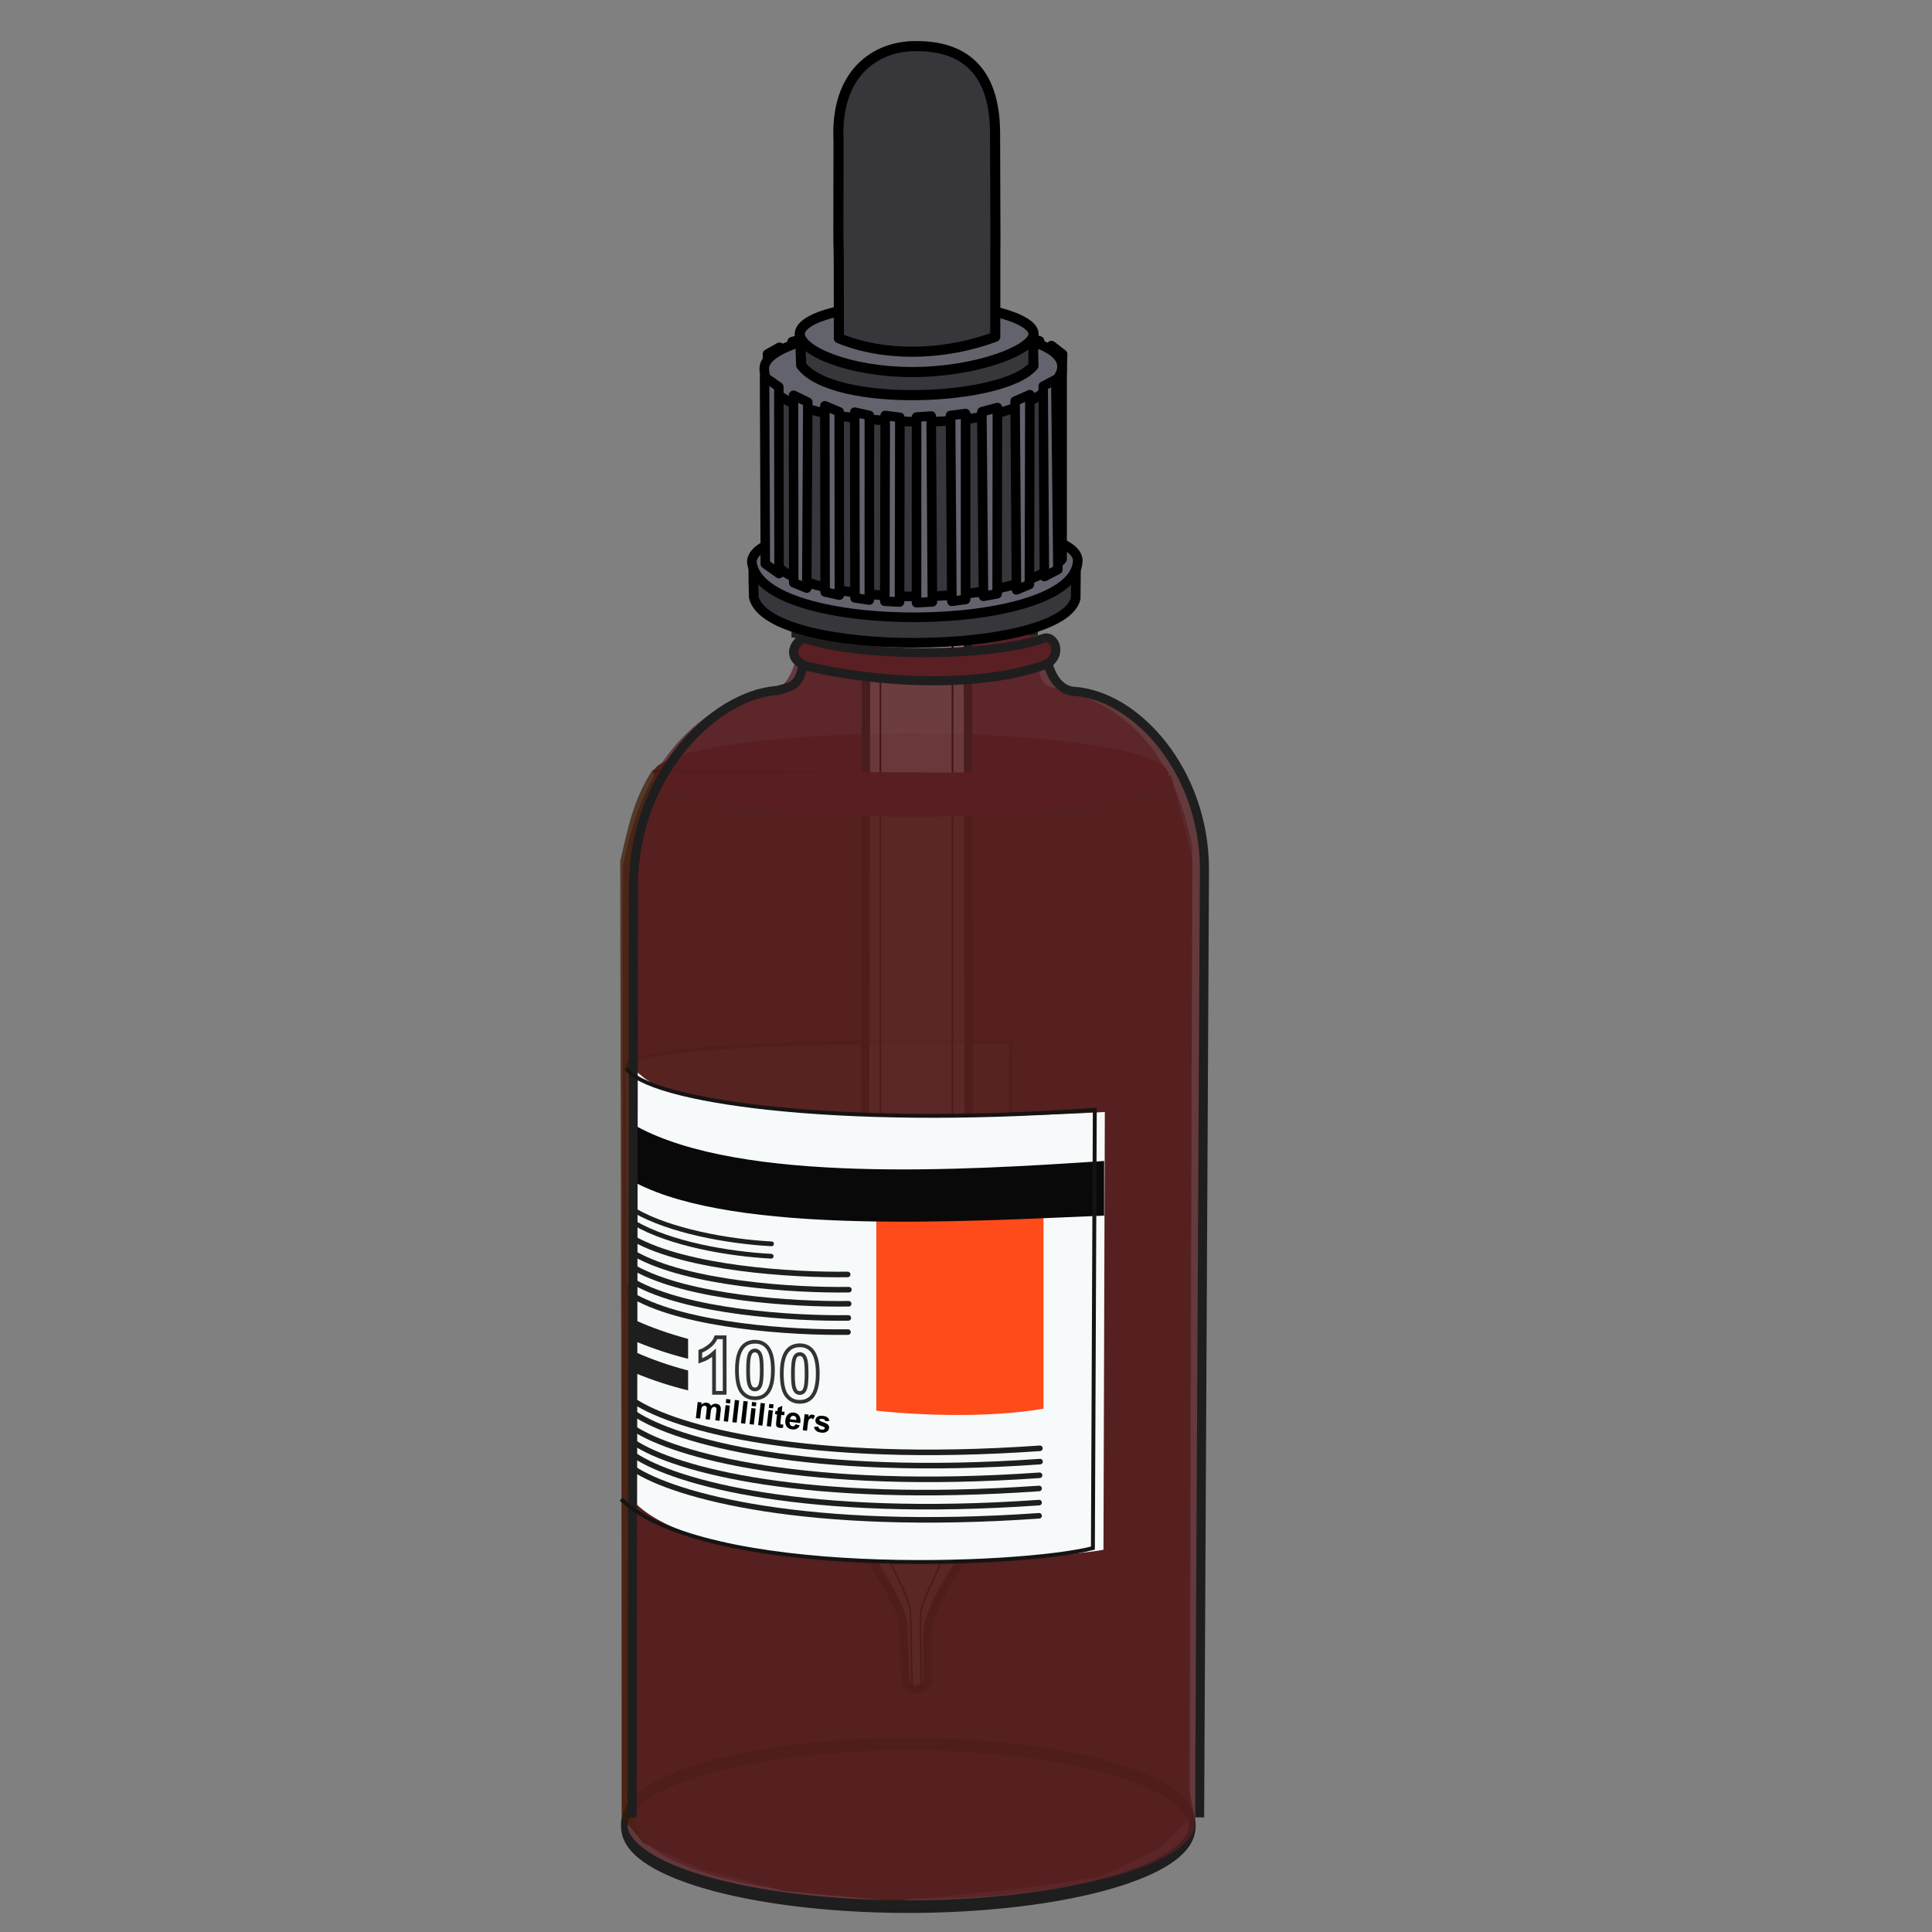 <?xml version="1.0" encoding="UTF-8" standalone="no"?>
<!-- Created with Inkscape (http://www.inkscape.org/) -->

<svg
   xmlns:dc="http://purl.org/dc/elements/1.1/"
   xmlns:cc="http://creativecommons.org/ns#"
   xmlns:rdf="http://www.w3.org/1999/02/22-rdf-syntax-ns#"
   xmlns:svg="http://www.w3.org/2000/svg"
   xmlns="http://www.w3.org/2000/svg"
   xmlns:sodipodi="http://sodipodi.sourceforge.net/DTD/sodipodi-0.dtd"
   xmlns:inkscape="http://www.inkscape.org/namespaces/inkscape"
   width="48px"
   height="48px"
   id="svg5120"
   version="1.1"
   inkscape:version="0.48.4 r9939"
   sodipodi:docname="100mLBottle_orange.svg">
  <rect width="100%" height="100%" fill="#808080" stroke="none"/>
  <defs
     id="defs5122">
    <inkscape:path-effect
       effect="bend_path"
       id="path-effect6253"
       is_visible="true"
       bendpath="m 1211.395,390.308 c 7.756,0.905 15.112,3.724 27.594,1.535"
       prop_scale="1"
       scale_y_rel="false"
       vertical="false"
       bendpath-nodetypes="cc" />
    <inkscape:path-effect
       effect="bend_path"
       id="path-effect6550"
       is_visible="false"
       bendpath="m 98.528,9.832 c 0.349,0.075 0.629,-0.019 0.872,-0.203"
       prop_scale="1"
       scale_y_rel="false"
       vertical="false"
       bendpath-nodetypes="cc" />
    <inkscape:path-effect
       effect="bend_path"
       id="path-effect6414"
       is_visible="true"
       bendpath="m 960.688,378.548 c 10.473,2.021 25.283,3.975 36.246,1.413"
       prop_scale="1"
       scale_y_rel="false"
       vertical="false"
       bendpath-nodetypes="cc" />
    <inkscape:path-effect
       effect="bend_path"
       id="path-effect6347"
       is_visible="true"
       bendpath="m 712.249,409.603 c 10.492,2.208 21.978,2.975 29.166,1.199"
       prop_scale="1"
       scale_y_rel="false"
       vertical="false"
       bendpath-nodetypes="cc" />
    <inkscape:path-effect
       effect="bend_path"
       id="path-effect6328"
       is_visible="true"
       bendpath="m 705.488,432.274 53.129,0"
       prop_scale="1"
       scale_y_rel="false"
       vertical="false" />
    <inkscape:path-effect
       effect="bend_path"
       id="path-effect6330"
       is_visible="true"
       bendpath="m 717.946,431.444 c 1.908,4.728 23.76,5.658 38.042,4.788"
       prop_scale="1"
       scale_y_rel="false"
       vertical="false"
       bendpath-nodetypes="cc" />
  </defs>
  <sodipodi:namedview
     id="base"
     pagecolor="#ffffff"
     bordercolor="#666666"
     borderopacity="1.0"
     inkscape:pageopacity="0.0"
     inkscape:pageshadow="2"
     inkscape:zoom="2.8230522"
     inkscape:cx="23.038943"
     inkscape:cy="10.527267"
     inkscape:current-layer="layer1"
     showgrid="true"
     inkscape:grid-bbox="true"
     inkscape:document-units="px"
     inkscape:window-width="944"
     inkscape:window-height="1001"
     inkscape:window-x="960"
     inkscape:window-y="0"
     inkscape:window-maximized="0" />
  <g
     id="layer1"
     inkscape:label="Layer 1"
     inkscape:groupmode="layer">
    <path
       id="path3025-8-3"
       style="fill:none;stroke:#1e1e1e;stroke-width:0.117;stroke-linecap:round;stroke-linejoin:round;stroke-miterlimit:4;stroke-opacity:1;stroke-dasharray:none"
       d="m 165.638,-75.215 c -6.918,-0.74 -12.317,-0.083 -14.729,1.73"
       inkscape:connector-curvature="0"
       sodipodi:nodetypes="cc" />
    <path
       id="path3027-2-3"
       style="fill:none;stroke:#1e1e1e;stroke-width:0.117;stroke-linecap:round;stroke-linejoin:round;stroke-miterlimit:4;stroke-opacity:1;stroke-dasharray:none"
       d="m 172.374,-73.587 c -0.764,-0.543 -1.591,-0.829 -3.001,-1.033"
       inkscape:connector-curvature="0"
       sodipodi:nodetypes="cc" />
    <path
       sodipodi:nodetypes="cc"
       inkscape:connector-curvature="0"
       d="m 172.709,-72.965 c -0.958,3.431 -19.618,3.881 -21.853,0.23"
       style="fill:none;stroke:#1e1e1e;stroke-width:0.117;stroke-linecap:round;stroke-linejoin:round;stroke-miterlimit:4;stroke-opacity:1;stroke-dasharray:none"
       id="path3037-7-5" />
    <path
       sodipodi:type="arc"
       style="opacity:0;fill:#c0c5da;fill-opacity:0.656;stroke:none"
       id="path5330"
       sodipodi:cx="370.57166"
       sodipodi:cy="173.86267"
       sodipodi:rx="54.041702"
       sodipodi:ry="6.2355809"
       d="m 424.613,173.863 a 54.042,6.236 0 1 1 -108.083,0 54.042,6.236 0 1 1 108.083,0 z"
       transform="matrix(0.228,0,0,0.234,-37.386,-58.735)" />
    <path
       style="fill:#e9e9e9;fill-opacity:1;stroke:#161413;stroke-width:0.14;stroke-linecap:butt;stroke-linejoin:miter;stroke-miterlimit:4;stroke-opacity:1;stroke-dasharray:none"
       d="m 35.065,-27.411 c 0.004,-1.079 11.702,-0.931 13.844,-0.944 l -0.082,7.768 -13.733,0.994"
       id="path5347"
       inkscape:connector-curvature="0"
       sodipodi:nodetypes="cccc" />
    <path
       style="fill:none;stroke:#1e1e1e;stroke-width:0.117;stroke-linecap:round;stroke-linejoin:miter;stroke-miterlimit:4;stroke-opacity:1;stroke-dasharray:none"
       d="m 112.038,-14.979 c -1.728,0.617 5.423,0.531 3,0"
       id="path5078"
       inkscape:connector-curvature="0"
       sodipodi:nodetypes="cc" />
    <path
       style="fill:#f7fafa;fill-opacity:1;stroke:none"
       d="m 35.016,-27.215 c 1.724,1.779 11.985,1.654 16.838,1.375 l -0.028,15.553 c -1.12,0.311 -13.336,1.411 -16.89,-1.485 -0.112,-6.056 -0.297,-14.147 0.08,-15.442 z"
       id="path5372"
       inkscape:connector-curvature="0"
       sodipodi:nodetypes="ccccc" />
    <path
       style="fill:none;stroke:#46443a;stroke-width:0.2;stroke-linecap:round;stroke-linejoin:miter;stroke-miterlimit:4;stroke-opacity:1;stroke-dasharray:none"
       d="m 34.843,-13.071 c 1.494,0.967 6.151,2.169 14.617,1.589"
       id="path5387-3"
       inkscape:connector-curvature="0"
       sodipodi:nodetypes="cc" />
    <path
       style="fill:none;stroke:#46443a;stroke-width:0.695;stroke-linecap:butt;stroke-linejoin:miter;stroke-miterlimit:4;stroke-opacity:1;stroke-dasharray:none"
       d="m 34.735,-18.106 c 2.467,1.08 5.298,1.289 6.742,1.216"
       id="path5379-48-9"
       inkscape:connector-curvature="0"
       sodipodi:nodetypes="cc" />
    <path
       style="fill:none;stroke:#46443a;stroke-width:0.2;stroke-linecap:round;stroke-linejoin:miter;stroke-miterlimit:4;stroke-opacity:1;stroke-dasharray:none"
       d="m 34.715,-19.28 c 1.927,1.053 5.772,1.294 7.786,1.266"
       id="path5379-48"
       inkscape:connector-curvature="0"
       sodipodi:nodetypes="cc" />
    <path
       style="fill:none;stroke:#46443a;stroke-width:0.2;stroke-linecap:round;stroke-linejoin:miter;stroke-miterlimit:4;stroke-opacity:1;stroke-dasharray:none"
       d="m 34.748,-20.788 c 1.927,1.053 5.772,1.294 7.786,1.266"
       id="path5379"
       inkscape:connector-curvature="0"
       sodipodi:nodetypes="cc" />
    <path
       style="fill:#fa9d00;fill-opacity:1;stroke:none"
       d="m 43.533,-22.306 6.087,0 0,7.015 c -1.866,0.312 -4.095,0.219 -6.17,0.155 z"
       id="rect5374"
       inkscape:connector-curvature="0"
       sodipodi:nodetypes="ccccc" />
    <path
       style="opacity:0.801;fill:#000000;fill-opacity:1;stroke:none"
       d="m 46.813,-16.332 c -0.113,0.047 -0.081,-1.057 -0.311,-1.065 -0.245,-0.008 -0.173,1.199 -0.409,1.19 -1.235,-0.047 -1.539,-1.199 -1.462,-1.451 0.356,0.543 0.402,-1.84 0.505,-1.161 0.162,1.072 0.531,-1.503 0.65,-1.187 0.354,0.942 0.75,-0.336 0.738,-1.042 -0.01,-0.617 0.653,2.747 1.102,1.115 0.158,-0.575 0.025,1.755 0.398,0.96 0.307,-0.654 0.032,1.256 0.422,1.008 -0.114,1.753 -1.67,2.106 -1.667,1.569"
       id="path5391"
       inkscape:connector-curvature="0"
       sodipodi:nodetypes="csscssssscc" />
    <path
       style="fill:#ff1810;fill-opacity:1;stroke:none"
       d="m 34.837,-25.403 c 3.829,2.035 11.8,1.645 16.992,1.303 l 0,1.943 c -5.141,0.211 -13.394,0.635 -17.061,-1.215 z"
       id="rect5369"
       inkscape:connector-curvature="0"
       sodipodi:nodetypes="ccccc" />
    <path
       style="fill:none;stroke:#46443a;stroke-width:0.2;stroke-linecap:round;stroke-linejoin:miter;stroke-miterlimit:4;stroke-opacity:1;stroke-dasharray:none"
       d="m 34.727,-19.783 c 1.927,1.053 5.772,1.294 7.786,1.266"
       id="path5379-4"
       inkscape:connector-curvature="0"
       sodipodi:nodetypes="cc" />
    <path
       style="fill:none;stroke:#46443a;stroke-width:0.2;stroke-linecap:round;stroke-linejoin:miter;stroke-miterlimit:4;stroke-opacity:1;stroke-dasharray:none"
       d="m 34.74,-20.287 c 1.927,1.053 5.772,1.294 7.786,1.266"
       id="path5379-9"
       inkscape:connector-curvature="0"
       sodipodi:nodetypes="cc" />
    <path
       style="fill:none;stroke:#46443a;stroke-width:0.2;stroke-linecap:round;stroke-linejoin:miter;stroke-miterlimit:4;stroke-opacity:1;stroke-dasharray:none"
       d="m 34.703,-21.33 c 1.927,1.053 5.772,1.294 7.786,1.266"
       id="path5379-2"
       inkscape:connector-curvature="0"
       sodipodi:nodetypes="cc" />
    <path
       style="fill:none;stroke:#46443a;stroke-width:0.17;stroke-linecap:round;stroke-linejoin:miter;stroke-miterlimit:4;stroke-opacity:1;stroke-dasharray:none"
       d="m 34.737,-21.885 c 1.276,0.724 3.386,1.092 4.969,1.173"
       id="path5379-2-7"
       inkscape:connector-curvature="0"
       sodipodi:nodetypes="cc" />
    <path
       style="fill:none;stroke:#46443a;stroke-width:0.17;stroke-linecap:round;stroke-linejoin:miter;stroke-miterlimit:4;stroke-opacity:1;stroke-dasharray:none"
       d="m 34.749,-22.326 c 1.263,0.712 3.386,1.092 4.969,1.173"
       id="path5379-2-7-2"
       inkscape:connector-curvature="0"
       sodipodi:nodetypes="cc" />
    <path
       style="fill:none;stroke:#46443a;stroke-width:0.2;stroke-linecap:round;stroke-linejoin:miter;stroke-miterlimit:4;stroke-opacity:1;stroke-dasharray:none"
       d="m 34.873,-15.471 c 1.494,0.967 6.151,2.169 14.617,1.589"
       id="path5387"
       inkscape:connector-curvature="0"
       sodipodi:nodetypes="cc" />
    <path
       style="fill:none;stroke:#46443a;stroke-width:0.2;stroke-linecap:round;stroke-linejoin:miter;stroke-miterlimit:4;stroke-opacity:1;stroke-dasharray:none"
       d="m 34.843,-13.54 c 1.494,0.967 6.151,2.169 14.617,1.589"
       id="path5387-7"
       inkscape:connector-curvature="0"
       sodipodi:nodetypes="cc" />
    <path
       style="fill:none;stroke:#46443a;stroke-width:0.2;stroke-linecap:round;stroke-linejoin:miter;stroke-miterlimit:4;stroke-opacity:1;stroke-dasharray:none"
       d="m 34.843,-14.043 c 1.494,0.967 6.151,2.169 14.617,1.589"
       id="path5387-4"
       inkscape:connector-curvature="0"
       sodipodi:nodetypes="cc" />
    <path
       style="fill:none;stroke:#46443a;stroke-width:0.2;stroke-linecap:round;stroke-linejoin:miter;stroke-miterlimit:4;stroke-opacity:1;stroke-dasharray:none"
       d="m 34.878,-14.998 c 1.494,0.967 6.151,2.169 14.617,1.589"
       id="path5387-5"
       inkscape:connector-curvature="0"
       sodipodi:nodetypes="cc" />
    <path
       style="fill:none;stroke:#46443a;stroke-width:0.2;stroke-linecap:round;stroke-linejoin:miter;stroke-miterlimit:4;stroke-opacity:1;stroke-dasharray:none"
       d="m 34.861,-14.512 c 1.494,0.967 6.151,2.169 14.617,1.589"
       id="path5387-8"
       inkscape:connector-curvature="0"
       sodipodi:nodetypes="cc" />
    <path
       style="fill:none;stroke:#46443a;stroke-width:0.695;stroke-linecap:butt;stroke-linejoin:miter;stroke-miterlimit:4;stroke-opacity:1;stroke-dasharray:none"
       d="m 34.764,-17.001 c 2.467,1.08 5.298,1.289 6.742,1.216"
       id="path5379-48-9-5"
       inkscape:connector-curvature="0"
       sodipodi:nodetypes="cc" />
    <path
       sodipodi:nodetypes="csccsscccccccccc"
       inkscape:connector-curvature="0"
       d="m 28.923,-33.567 c -0.186,1.944 0.055,5.563 -12.342,5.57 -12.429,0.006 -11.838,-3.586 -11.88,-5.384 0,0 -0.354,-12.095 -0.354,-14.609 0.051,-6.621 1.338,-9.916 2.791,-11.704 1.803,-2.219 3.863,-2.12 4.14,-3.182 0.235,-0.903 -1.155,-1.313 -1.695,-1.003 -0.927,0.816 -2.516,-0.311 -0.928,-1.616 0.249,-0.201 0.219,-0.564 0.145,-0.973 -0.256,-1.75 1.223,-4.296 4.755,-3.033 0.695,0.254 0.641,-2.15 0.611,-3.076 0.07,0.753 5.133,0.676 5.097,0.018 -0.031,3.562 1.192,8.845 1.841,9.511 1.886,2.312 7.641,0.261 7.904,14.823 0.059,7.775 -0.086,12.27 -0.085,14.658 z"
       style="fill:none;stroke:#323232;stroke-width:0.187;stroke-linecap:round;stroke-linejoin:round;stroke-miterlimit:4;stroke-opacity:1;stroke-dasharray:none"
       id="path3061-2-8" />
    <path
       style="fill:none;stroke:#161413;stroke-width:0.14;stroke-linecap:butt;stroke-linejoin:miter;stroke-miterlimit:4;stroke-opacity:1;stroke-dasharray:none"
       d="m 35.018,-27.408 c -0.065,1.259 7.38,2.212 16.854,1.548 l -0.069,15.601 c -2.642,0.669 -14.242,0.815 -16.94,-1.562"
       id="path5343"
       inkscape:connector-curvature="0"
       sodipodi:nodetypes="cccc" />
    <path
       style="fill:none;stroke:#333333;stroke-width:0.117;stroke-linecap:round;stroke-linejoin:miter;stroke-miterlimit:4;stroke-opacity:1;stroke-dasharray:none"
       d="m 44.779,-46.546 c 0.871,-0.364 3.749,-0.368 4.498,0.035"
       id="path5665"
       inkscape:connector-curvature="0"
       sodipodi:nodetypes="cc" />
    <path
       style="fill:none;stroke:#333333;stroke-width:0.234px;stroke-linecap:butt;stroke-linejoin:miter;stroke-opacity:1"
       d="m 44.492,-46.765 c 0.091,-0.588 5.1,-0.668 5.032,0.052"
       id="path5648"
       inkscape:connector-curvature="0"
       sodipodi:nodetypes="cc" />
    <path
       style="fill:none;stroke:#000000;stroke-width:0.094;stroke-linecap:round;stroke-linejoin:miter;stroke-miterlimit:4;stroke-opacity:1;stroke-dasharray:none"
       d="m 44.517,-46.107 c 0.829,0.399 3.754,0.648 4.996,0.002"
       id="path5660"
       inkscape:connector-curvature="0"
       sodipodi:nodetypes="cc" />
    <path
       sodipodi:type="arc"
       style="fill:#382e3f;fill-opacity:1;stroke:#161413;stroke-width:1.799;stroke-miterlimit:3.8;stroke-opacity:1;stroke-dasharray:none"
       id="path5020-3-5"
       sodipodi:cx="178.77306"
       sodipodi:cy="241.00398"
       sodipodi:rx="16.699469"
       sodipodi:ry="6.1715426"
       d="m 195.473,241.004 a 16.699,6.172 0 1 1 -33.399,0 16.699,6.172 0 1 1 33.399,0 z"
       transform="matrix(0.181,0,0,0.094,14.73,-68.466)" />
    <path
       style="fill:#382e3f;fill-opacity:1;stroke:none"
       d="m 43.959,-48.18 0,2.287 c 1.916,0.55 5.961,0.144 6.084,0 l -0.05,-2.335 c -1.348,0.699 -4.722,0.632 -6.034,0.048 z"
       id="path5066"
       inkscape:connector-curvature="0"
       sodipodi:nodetypes="ccccc" />
    <path
       sodipodi:type="arc"
       style="fill:#736c77;fill-opacity:1;stroke:#161413;stroke-width:1.78;stroke-miterlimit:3.8;stroke-opacity:1;stroke-dasharray:none"
       id="path5020-2"
       sodipodi:cx="178.77306"
       sodipodi:cy="241.00398"
       sodipodi:rx="16.699469"
       sodipodi:ry="6.1715426"
       d="m 195.473,241.004 a 16.699,6.172 0 1 1 -33.399,0 16.699,6.172 0 1 1 33.399,0 z"
       transform="matrix(0.18,0,0,0.096,14.735,-71.448)" />
    <path
       style="fill:none;stroke:#161413;stroke-width:0.234;stroke-linecap:butt;stroke-linejoin:miter;stroke-miterlimit:3.8;stroke-opacity:1;stroke-dasharray:none"
       d="m 50.009,-48.409 c 0,0 0,2.513 0,2.464"
       id="path5052-6"
       inkscape:connector-curvature="0"
       sodipodi:nodetypes="cc" />
    <path
       style="fill:none;stroke:#161413;stroke-width:0.234;stroke-linecap:butt;stroke-linejoin:miter;stroke-miterlimit:3.8;stroke-opacity:1;stroke-dasharray:none"
       d="m 43.99,-48.421 0,2.468"
       id="path5052-2-1"
       inkscape:connector-curvature="0"
       sodipodi:nodetypes="cc" />
    <path
       style="fill:none;stroke:none"
       d="m 44.02,-47.702 c 0.926,0.667 5.162,0.643 5.941,-0.042"
       id="path5393-1-2"
       inkscape:connector-curvature="0"
       sodipodi:nodetypes="cc" />
    <path
       sodipodi:type="arc"
       style="fill:none;stroke:#323232;stroke-width:0.8;stroke-miterlimit:4;stroke-opacity:1;stroke-dasharray:none"
       id="path5060"
       sodipodi:cx="475.76111"
       sodipodi:cy="78.441093"
       sodipodi:rx="6.7548199"
       sodipodi:ry="6.5531831"
       d="m 482.516,78.441 a 6.755,6.553 0 1 1 -13.51,0 6.755,6.553 0 1 1 13.51,0 z"
       transform="matrix(0.234,0,0,0.234,-69.067,-59.203)" />
    <path
       style="fill:none;stroke:#1e1e1e;stroke-width:0.07;stroke-linecap:round;stroke-linejoin:miter;stroke-miterlimit:4;stroke-opacity:1;stroke-dasharray:none"
       d="m 41.997,-37.156 c 0.134,-0.28 -0.129,-0.823 -0.35,-0.939 -0.56,-0.293 -0.306,-1.071 0.644,-0.811 0.253,0.061 0.931,-0.204 1.164,-0.474"
       id="path5070"
       inkscape:connector-curvature="0"
       sodipodi:nodetypes="cscc" />
    <path
       style="fill:none;stroke:#1e1e1e;stroke-width:0.07;stroke-linecap:round;stroke-linejoin:miter;stroke-miterlimit:4;stroke-opacity:1;stroke-dasharray:none"
       d="m 43.902,-41.597 c -0.052,-0.248 -0.343,-0.62 -0.476,-0.683 -1.048,-0.498 -0.6,-1.475 0.674,-0.942 0.286,0.12 0.608,-0.486 0.732,-0.923"
       id="path5074"
       inkscape:connector-curvature="0"
       sodipodi:nodetypes="cscc" />
    <path
       style="fill:none;stroke:#1e1e1e;stroke-width:0.07;stroke-linecap:round;stroke-linejoin:miter;stroke-miterlimit:4;stroke-opacity:1;stroke-dasharray:none"
       d="m 38.775,-38.814 c -0.278,0.278 0.012,0.724 0.333,0.656 0.309,-0.065 0.181,-0.488 0.03,-0.557"
       id="path5100"
       inkscape:connector-curvature="0"
       sodipodi:nodetypes="csc" />
    <rect
       style="fill:#f7fafa;fill-opacity:1;stroke:none"
       id="rect5648"
       width="4.653"
       height="2.915"
       x="38.442"
       y="-17.637" />
    <path
       inkscape:connector-curvature="0"
       id="path6241"
       style="font-size:8px;font-style:normal;font-weight:bold;line-height:125%;letter-spacing:0px;word-spacing:0px;fill:none;stroke:none;font-family:Sans;-inkscape-font-specification:Sans Bold"
       d="m 36.424,-15.878 0,-0.562 -0.539,0 0,-0.388 0.539,0 0,-0.562 0.359,0 0,0.562 0.541,0 0,0.388 -0.541,0 0,0.562 z" />
    <path
       inkscape:connector-curvature="0"
       id="path6243"
       style="font-size:8px;font-style:normal;font-weight:bold;line-height:125%;letter-spacing:0px;word-spacing:0px;fill:none;stroke:none;font-family:Sans;-inkscape-font-specification:Sans Bold"
       d="m 38.103,-15.878 0,-0.562 -0.539,0 0,-0.388 0.539,0 0,-0.562 0.359,0 0,0.562 0.541,0 0,0.388 -0.541,0 0,0.562 z" />
    <path
       style="font-size:8px;font-style:normal;font-weight:bold;line-height:125%;letter-spacing:0px;word-spacing:0px;fill:#ffffff;fill-opacity:1;stroke:#333333;stroke-width:0.117;stroke-miterlimit:4;stroke-opacity:1;stroke-dasharray:none;font-family:Sans;-inkscape-font-specification:Sans Bold"
       inkscape:connector-curvature="0"
       id="path6245"
       d="m 40.422,-15.668 -0.029,0.384 -1.379,-0.104 c 0.026,-0.144 0.081,-0.278 0.165,-0.403 0.085,-0.124 0.245,-0.286 0.481,-0.484 0.19,-0.16 0.308,-0.27 0.353,-0.329 0.061,-0.081 0.094,-0.164 0.1,-0.247 0.009,-0.092 -0.012,-0.165 -0.055,-0.218 -0.043,-0.053 -0.107,-0.083 -0.19,-0.089 -0.082,-0.006 -0.149,0.015 -0.202,0.063 -0.052,0.048 -0.087,0.133 -0.104,0.253 l -0.389,-0.071 c 0.04,-0.226 0.126,-0.384 0.257,-0.474 0.131,-0.09 0.288,-0.128 0.473,-0.114 0.203,0.015 0.357,0.085 0.465,0.208 0.107,0.124 0.154,0.271 0.141,0.441 -0.009,0.097 -0.031,0.188 -0.071,0.274 -0.039,0.085 -0.099,0.173 -0.178,0.264 -0.052,0.06 -0.145,0.146 -0.278,0.256 -0.133,0.11 -0.218,0.184 -0.254,0.221 -0.036,0.037 -0.066,0.073 -0.089,0.109 z" />
    <path
       style="font-size:8px;font-style:normal;font-weight:bold;line-height:125%;letter-spacing:0px;word-spacing:0px;fill:#ffffff;fill-opacity:1;stroke:#333333;stroke-width:0.117;stroke-miterlimit:4;stroke-opacity:1;stroke-dasharray:none;font-family:Sans;-inkscape-font-specification:Sans Bold"
       inkscape:connector-curvature="0"
       id="path6247"
       d="m 40.899,-15.197 0.052,-2.146 0.416,0.01 -0.044,1.781 1.033,0.025 -0.009,0.365 z" />
    <path
       inkscape:connector-curvature="0"
       id="path6249"
       style="font-size:8px;font-style:normal;font-weight:bold;line-height:125%;letter-spacing:0px;word-spacing:0px;fill:none;stroke:none;font-family:Sans;-inkscape-font-specification:Sans Bold"
       d="m 43.141,-15.878 0,-0.562 -0.539,0 0,-0.388 0.539,0 0,-0.562 0.359,0 0,0.562 0.541,0 0,0.388 -0.541,0 0,0.562 z" />
    <path
       inkscape:connector-curvature="0"
       id="path6251"
       style="font-size:8px;font-style:normal;font-weight:bold;line-height:125%;letter-spacing:0px;word-spacing:0px;fill:none;stroke:none;font-family:Sans;-inkscape-font-specification:Sans Bold"
       d="m 44.821,-15.878 0,-0.562 -0.539,0 0,-0.388 0.539,0 0,-0.562 0.359,0 0,0.562 0.541,0 0,0.388 -0.541,0 0,0.562 z" />
    <path
       id="path3025-8"
       style="fill:none;stroke:#1e1e1e;stroke-width:0.101;stroke-linecap:round;stroke-linejoin:round;stroke-miterlimit:4;stroke-opacity:1;stroke-dasharray:none"
       d="m 95.646,29.467 c -1.52,-0.17 -3.163,-0.264 -4.878,-0.264 -5.729,0 -10.657,1.036 -12.844,2.522"
       inkscape:connector-curvature="0" />
    <path
       id="path3027-2"
       style="fill:#fbfbfb;fill-opacity:1;stroke:#1e1e1e;stroke-width:0.101;stroke-linecap:round;stroke-linejoin:round;stroke-miterlimit:4;stroke-opacity:1;stroke-dasharray:none"
       d="m 103.611,31.725 c -0.754,-0.512 -1.833,-0.971 -3.159,-1.352"
       inkscape:connector-curvature="0" />
    <path
       sodipodi:nodetypes="cc"
       inkscape:connector-curvature="0"
       d="M 98.218,37.219 C 94.312,37.94 77.641,38.805 77.212,32.812"
       style="fill:none;stroke:#1e1e1e;stroke-width:0.101;stroke-linecap:round;stroke-linejoin:round;stroke-miterlimit:4;stroke-opacity:1;stroke-dasharray:none"
       id="path3037-7" />
    <path
       style="opacity:0.801;fill:#eff5f5;fill-opacity:0.596;stroke:none"
       d="m 70.147,-61.63 26.767,0.172 c 0.024,23.983 0.164,1.597 0.021,23.669 -0.005,0.772 -0.01,1.598 -0.203,2.482 -1.277,5.362 -27.43,5.926 -27.878,-0.734 0.058,-25.264 -0.106,0.004 -0.022,-25.275 z"
       id="rect10514"
       inkscape:connector-curvature="0"
       sodipodi:nodetypes="ccccccc" />
    <path
       id="path3051"
       style="fill:#1a1a1a;fill-opacity:1;stroke:#1a1a1a;stroke-width:0.162;stroke-linecap:round;stroke-linejoin:round;stroke-miterlimit:4;stroke-opacity:1;stroke-dasharray:none"
       d="m 96.527,28.219 c 0.66,-0.038 1.274,-0.099 1.83,-0.182"
       inkscape:connector-curvature="0" />
    <path
       id="path3053"
       style="fill:#1a1a1a;fill-opacity:1;stroke:#1a1a1a;stroke-width:0.101;stroke-linecap:round;stroke-linejoin:round;stroke-miterlimit:4;stroke-opacity:1;stroke-dasharray:none"
       d="m 96.531,23.809 c 0.66,-0.038 1.274,-0.099 1.83,-0.182"
       inkscape:connector-curvature="0" />
    <path
       id="path3051-5"
       style="fill:#1a1a1a;fill-opacity:1;stroke:#1a1a1a;stroke-width:0.101;stroke-linecap:round;stroke-linejoin:round;stroke-miterlimit:4;stroke-opacity:1;stroke-dasharray:none"
       d="m 96.443,32.58 c 0.66,-0.038 1.274,-0.099 1.83,-0.182"
       inkscape:connector-curvature="0" />
    <path
       id="path3051-54"
       style="fill:#1a1a1a;fill-opacity:1;stroke:#1a1a1a;stroke-width:0.162;stroke-linecap:round;stroke-linejoin:round;stroke-miterlimit:4;stroke-opacity:1;stroke-dasharray:none"
       d="m 96.495,19.402 c 0.66,-0.038 1.274,-0.099 1.83,-0.182"
       inkscape:connector-curvature="0" />
    <path
       id="path3053-1"
       style="fill:#1a1a1a;fill-opacity:1;stroke:#1a1a1a;stroke-width:0.101;stroke-linecap:round;stroke-linejoin:round;stroke-miterlimit:4;stroke-opacity:1;stroke-dasharray:none"
       d="m 96.536,14.992 c 0.66,-0.038 1.274,-0.099 1.83,-0.182"
       inkscape:connector-curvature="0" />
    <path
       id="path3053-1-0"
       style="fill:#1a1a1a;fill-opacity:1;stroke:#1a1a1a;stroke-width:0.162;stroke-linecap:round;stroke-linejoin:round;stroke-miterlimit:4;stroke-opacity:1;stroke-dasharray:none"
       d="m 96.462,10.543 c 0.66,-0.038 1.274,-0.099 1.83,-0.182"
       inkscape:connector-curvature="0" />
    <path
       style="fill:#fbfbfb;fill-opacity:1;stroke:#000000;stroke-width:0.142;stroke-linecap:butt;stroke-linejoin:miter;stroke-miterlimit:4;stroke-opacity:1;stroke-dasharray:none"
       d="m 102.428,33.254 -1.932,-0.72 1.417,-1.2e-5"
       id="path5664"
       inkscape:connector-curvature="0"
       sodipodi:nodetypes="ccc" />
    <path
       sodipodi:nodetypes="cccsccccccc"
       inkscape:connector-curvature="0"
       d="m 99.376,1.215 c 3.283,0.767 6.6,3.188 6.579,6.642 0,21.649 0.021,21.64 0.021,25.181 0,1.998 -1.946,5.299 -14.179,5.299 -12.233,0 -14.05,-3.349 -14.05,-5.347 0,0 0.071,-22.747 0.071,-25.119 0.171,-3.962 2.985,-5.665 6.5,-6.666 4.065,-0.95 4.938,-0.661 4.955,-4.099 1.805,1.033 3.418,1.202 5.628,0 -0.03,3.361 2.156,3.482 4.475,4.107 z"
       style="fill:none;stroke:#323232;stroke-width:0.162;stroke-linecap:round;stroke-linejoin:round;stroke-miterlimit:4;stroke-opacity:1;stroke-dasharray:none"
       id="path3061-2" />
    <path
       sodipodi:type="arc"
       style="fill:#f6f5f4;fill-opacity:1;stroke:#161413;stroke-width:1.103;stroke-miterlimit:3.8;stroke-opacity:1;stroke-dasharray:none"
       id="path5020-3"
       sodipodi:cx="178.77306"
       sodipodi:cy="241.00398"
       sodipodi:rx="16.699469"
       sodipodi:ry="6.1715426"
       d="m 195.473,241.004 a 16.699,6.172 0 1 1 -33.399,0 16.699,6.172 0 1 1 33.399,0 z"
       transform="matrix(0.203,0,0,0.166,54.672,-42.987)" />
    <rect
       style="fill:#f6f5f4;fill-opacity:1;stroke:none"
       id="rect6595"
       width="6.889"
       height="4.355"
       x="87.567"
       y="-7.25" />
    <path
       sodipodi:type="arc"
       style="fill:#fbfbfb;fill-opacity:1;stroke:#1e1e1e;stroke-width:1.092;stroke-miterlimit:3.8;stroke-opacity:1;stroke-dasharray:none"
       id="path5020"
       sodipodi:cx="178.77306"
       sodipodi:cy="241.00398"
       sodipodi:rx="16.699469"
       sodipodi:ry="6.1715426"
       d="m 195.473,241.004 a 16.699,6.172 0 1 1 -33.399,0 16.699,6.172 0 1 1 33.399,0 z"
       transform="matrix(0.203,0,0,0.17,54.678,-48.287)" />
    <path
       style="fill:none;stroke:#1e1e1e;stroke-width:0.208;stroke-linecap:butt;stroke-linejoin:miter;stroke-miterlimit:3.8;stroke-opacity:1;stroke-dasharray:none"
       d="m 94.379,-7.322 c 0,0 0,4.678 0,4.587"
       id="path5052"
       inkscape:connector-curvature="0"
       sodipodi:nodetypes="cc" />
    <path
       style="fill:none;stroke:#1e1e1e;stroke-width:0.205;stroke-linecap:butt;stroke-linejoin:miter;stroke-miterlimit:3.8;stroke-opacity:1;stroke-dasharray:none"
       d="m 87.605,-7.346 0,4.462"
       id="path5052-2"
       inkscape:connector-curvature="0"
       sodipodi:nodetypes="cc" />
    <path
       style="fill:none;stroke:#323232;stroke-width:0.101;stroke-linecap:round;stroke-linejoin:miter;stroke-miterlimit:4;stroke-opacity:1;stroke-dasharray:none"
       d="m 89.578,-2.389 c 2.25,0.221 3.456,0.006 4.464,-0.538"
       id="path5393"
       inkscape:connector-curvature="0"
       sodipodi:nodetypes="cc" />
    <path
       style="fill:none;stroke:#323232;stroke-width:0.101;stroke-linecap:round;stroke-linejoin:miter;stroke-miterlimit:4;stroke-opacity:1;stroke-dasharray:none"
       d="m 87.964,-2.909 c 0.298,0.24 0.785,0.376 1.04,0.43"
       id="path5395"
       inkscape:connector-curvature="0"
       sodipodi:nodetypes="cc" />
    <path
       style="fill:none;stroke:#323232;stroke-width:0.101;stroke-linecap:round;stroke-linejoin:miter;stroke-miterlimit:4;stroke-opacity:1;stroke-dasharray:none"
       d="m 87.918,-6.486 c 0.962,0.808 5.431,0.887 6.24,-0.015"
       id="path5393-1"
       inkscape:connector-curvature="0"
       sodipodi:nodetypes="cc" />
    <path
       sodipodi:type="arc"
       style="fill:#fbfbfb;fill-opacity:1;stroke:#323232;stroke-width:0.947;stroke-miterlimit:4;stroke-opacity:1;stroke-dasharray:none"
       id="path5437"
       sodipodi:cx="219.77762"
       sodipodi:cy="436.64551"
       sodipodi:rx="6.7617087"
       sodipodi:ry="6.6733203"
       d="m 226.539,436.646 a 6.762,6.673 0 1 1 -13.523,0 6.762,6.673 0 1 1 13.523,0 z"
       transform="matrix(0.215,0,0,0.214,51.348,-58.523)" />
    <path
       style="fill:#fbfbfb;fill-opacity:1;stroke:#323232;stroke-width:0.203;stroke-linecap:butt;stroke-linejoin:round;stroke-miterlimit:4;stroke-opacity:1;stroke-dasharray:none"
       d="M 100.572,36.461 98.546,35.672 c -0.493,-0.651 -0.3,-1.464 0.663,-1.524 l 0.968,0.179"
       id="path5439"
       inkscape:connector-curvature="0"
       sodipodi:nodetypes="cccc" />
    <path
       style="fill:#fbfbfb;fill-opacity:1;stroke:#000000;stroke-width:0.161;stroke-linecap:round;stroke-linejoin:miter;stroke-miterlimit:4;stroke-opacity:1;stroke-dasharray:none"
       d="m 100.492,32.54 c 0.007,0.629 -0.182,1.589 0.659,1.68 l 1.23,0.228 c 0.262,0.043 0.169,-0.446 0.152,-0.975"
       id="path5449-3"
       inkscape:connector-curvature="0"
       sodipodi:nodetypes="cccc" />
    <path
       style="fill:#fbfbfb;fill-opacity:1;stroke:#323232;stroke-width:0.203;stroke-linecap:butt;stroke-linejoin:round;stroke-miterlimit:4;stroke-opacity:1;stroke-dasharray:none"
       d="m 100.531,33.849 c -0.286,0.082 -0.455,0.29 -0.336,0.71 l 0.672,3.296 c 0.758,0.481 1.265,0.301 1.749,0.013 l 0.469,-2.345 c 0.213,-0.963 0.417,-1.375 -0.032,-1.553"
       id="path5453"
       inkscape:connector-curvature="0"
       sodipodi:nodetypes="cccccc" />
    <path
       style="fill:#fbfbfb;fill-opacity:1;stroke:#000000;stroke-width:0.161;stroke-linecap:round;stroke-linejoin:miter;stroke-miterlimit:4;stroke-opacity:1;stroke-dasharray:none"
       d="m 102.507,34.435 0.52,-0.127 c 0.191,-0.039 0.061,-0.521 0.065,-1.056"
       id="path5451-5"
       inkscape:connector-curvature="0"
       sodipodi:nodetypes="ccc" />
    <path
       style="fill:#fbfbfb;fill-opacity:1;stroke:none"
       d="m 102.728,34.314 c -0.458,0.035 -0.02,-0.638 -0.222,-0.839 -0.014,-0.014 -3.571,-1.552 -3.626,-1.552 -0.209,0 -1.122,-0.636 -0.871,-0.887 0.129,-0.129 1.452,0.186 1.504,0.206 0.289,0.108 0.479,0.358 0.744,0.491 0.189,0.094 0.503,0.027 0.728,0.127 0.953,0.423 1.573,0.939 2.058,1.425 0.083,0.083 0.087,0.989 0.079,0.997 -0.059,0.059 -0.286,0.032 -0.396,0.032 z"
       id="path5602"
       inkscape:connector-curvature="0" />
    <path
       style="fill:#fbfbfb;fill-opacity:1;stroke:#323232;stroke-width:0.203;stroke-linecap:butt;stroke-linejoin:miter;stroke-miterlimit:4;stroke-opacity:1;stroke-dasharray:none"
       d="m 97.903,31.03 2.165,-0.121 3.017,2.332"
       id="path5457"
       inkscape:connector-curvature="0"
       sodipodi:nodetypes="ccc" />
    <path
       style="fill:#fbfbfb;fill-opacity:1;stroke:none"
       d="m 101.873,33.475 -1.33,-0.839 0.055,-0.111 1.29,0.016 0.586,0.823 0,0.237 z"
       id="path5677"
       inkscape:connector-curvature="0"
       sodipodi:nodetypes="ccccccc" />
    <path
       style="fill:#fbfbfb;fill-opacity:1;stroke:#323232;stroke-width:0.203;stroke-linecap:round;stroke-linejoin:miter;stroke-miterlimit:4;stroke-opacity:1;stroke-dasharray:none"
       d="m 100.492,32.574 c 0.007,0.629 -0.182,1.558 0.659,1.648 l 1.23,0.228 c 0.262,0.043 0.169,-0.446 0.152,-0.975"
       id="path5449"
       inkscape:connector-curvature="0"
       sodipodi:nodetypes="cccc" />
    <path
       style="fill:#fbfbfb;fill-opacity:1;stroke:#323232;stroke-width:0.203;stroke-linecap:butt;stroke-linejoin:miter;stroke-miterlimit:4;stroke-opacity:1;stroke-dasharray:none"
       d="m 98.006,31.079 -0.012,0.519 4.538,1.876"
       id="path5447"
       inkscape:connector-curvature="0"
       sodipodi:nodetypes="ccc" />
    <path
       style="fill:#fbfbfb;fill-opacity:1;stroke:#1e1e1e;stroke-width:0.101;stroke-linecap:round;stroke-linejoin:miter;stroke-miterlimit:4;stroke-opacity:1;stroke-dasharray:none"
       d="m 98.293,31.302 4.31,2.028 0.266,-0.051"
       id="path5459"
       inkscape:connector-curvature="0" />
    <path
       style="fill:#fbfbfb;fill-opacity:1;stroke:#323232;stroke-width:0.203;stroke-linecap:round;stroke-linejoin:miter;stroke-miterlimit:4;stroke-opacity:1;stroke-dasharray:none"
       d="m 102.507,34.437 0.52,-0.127 c 0.191,-0.039 0.061,-0.521 0.065,-1.056"
       id="path5451"
       inkscape:connector-curvature="0"
       sodipodi:nodetypes="ccc" />
    <path
       style="fill:none;stroke:#1e1e1e;stroke-width:0.101;stroke-linecap:round;stroke-linejoin:miter;stroke-miterlimit:4;stroke-opacity:1;stroke-dasharray:none"
       d="m 79.137,5.53 c 0.999,3.062 21.17,3.087 23.054,0"
       id="path6227"
       inkscape:connector-curvature="0"
       sodipodi:nodetypes="cc" />
    <path
       style="font-size:13px;font-style:normal;font-weight:bold;line-height:125%;letter-spacing:0px;word-spacing:0px;fill:#1a1a1a;fill-opacity:1;stroke:none;font-family:Sans;-inkscape-font-specification:Sans Bold"
       inkscape:connector-curvature="0"
       inkscape:original-d="m 98.536604,10.029519 0.244292,-0.03836 c 0.01036,0.05773 0.03336,0.1011976 0.069,0.1304086 0.03564,0.02921 0.07783,0.04275 0.126565,0.04063 0.05235,-0.0023 0.09562,-0.02263 0.129814,-0.06105 0.03419,-0.03842 0.04992,-0.08889 0.04719,-0.1514256 -0.0026,-0.05918 -0.02178,-0.105337 -0.05759,-0.138458 -0.03581,-0.03312 -0.07838,-0.0486 -0.127725,-0.04645 -0.03249,0.0014 -0.07105,0.009 -0.115664,0.02267 l 0.01961,-0.193015 c 0.06867,-0.0013 0.120414,-0.01742 0.155237,-0.04832 0.03482,-0.03089 0.05117,-0.07062 0.04905,-0.1192 -0.0018,-0.04132 -0.01648,-0.07368 -0.04403,-0.09709 -0.02755,-0.02341 -0.06329,-0.03416 -0.10721,-0.03224 -0.04332,0.0019 -0.07972,0.01747 -0.109188,0.04672 -0.02947,0.02926 -0.04634,0.07083 -0.05062,0.124722 l -0.235374,-0.02664 c 0.013,-0.07497 0.03493,-0.135366 0.06579,-0.181187 0.03086,-0.04582 0.07506,-0.08271 0.132621,-0.110681 0.05756,-0.02796 0.122739,-0.04354 0.195547,-0.04672 0.124554,-0.0054 0.226048,0.02705 0.30448,0.09747 0.06461,0.0576 0.09857,0.124363 0.101887,0.200297 0.0047,0.107763 -0.05502,0.196521 -0.179178,0.266274 0.07647,0.01177 0.138569,0.0429 0.186292,0.0934 0.04772,0.0505 0.0732,0.112883 0.07645,0.187144 0.0047,0.1077616 -0.03371,0.2014636 -0.115232,0.2811036 -0.08153,0.07964 -0.18547,0.122219 -0.311829,0.127736 -0.119742,0.0052 -0.22042,-0.0224 -0.302036,-0.08289 -0.08161,-0.06049 -0.130995,-0.142105 -0.148142,-0.244849 z"
       inkscape:path-effect="#path-effect6550"
       id="path6544"
       d="m 98.537,10.03 0.244,-0.038 c 0.01,0.058 0.033,0.101 0.069,0.13 0.036,0.029 0.078,0.043 0.127,0.041 0.052,-0.002 0.096,-0.023 0.13,-0.061 0.034,-0.038 0.05,-0.089 0.047,-0.151 -0.003,-0.059 -0.022,-0.105 -0.058,-0.138 -0.036,-0.033 -0.078,-0.049 -0.128,-0.046 -0.032,0.001 -0.071,0.009 -0.116,0.023 l 0.02,-0.193 c 0.069,-0.001 0.12,-0.017 0.155,-0.048 0.035,-0.031 0.051,-0.071 0.049,-0.119 -0.002,-0.041 -0.016,-0.074 -0.044,-0.097 -0.028,-0.023 -0.063,-0.034 -0.107,-0.032 -0.043,0.002 -0.08,0.017 -0.109,0.047 -0.029,0.029 -0.046,0.071 -0.051,0.125 l -0.235,-0.027 c 0.013,-0.075 0.035,-0.135 0.066,-0.181 0.031,-0.046 0.075,-0.083 0.133,-0.111 0.058,-0.028 0.123,-0.044 0.196,-0.047 0.125,-0.005 0.226,0.027 0.304,0.097 0.065,0.058 0.099,0.124 0.102,0.2 0.005,0.108 -0.055,0.197 -0.179,0.266 0.076,0.012 0.139,0.043 0.186,0.093 0.048,0.051 0.073,0.113 0.076,0.187 0.005,0.108 -0.034,0.201 -0.115,0.281 -0.082,0.08 -0.185,0.122 -0.312,0.128 -0.12,0.005 -0.22,-0.022 -0.302,-0.083 -0.082,-0.06 -0.131,-0.142 -0.148,-0.245 z" />
    <flowRoot
       xml:space="preserve"
       id="flowRoot6495-8"
       style="font-size:13px;font-style:normal;font-weight:bold;line-height:125%;letter-spacing:0px;word-spacing:0px;fill:#1a1a1a;fill-opacity:1;stroke:none;font-family:Sans;-inkscape-font-specification:Sans Bold"
       transform="matrix(0.118,-0.008,0.008,0.108,4.371,4.602)"><flowRegion
         id="flowRegion6497-3"><rect
           id="rect6499-9"
           width="53.5"
           height="25.5"
           x="777.5"
           y="266"
           style="font-size:13px;font-weight:bold;fill:#1a1a1a;fill-opacity:1;stroke:none;-inkscape-font-specification:Sans Bold" /></flowRegion><flowPara
         id="flowPara6501-4">1</flowPara></flowRoot>    <flowRoot
       xml:space="preserve"
       id="flowRoot6495-4"
       style="font-size:13px;font-style:normal;font-weight:bold;line-height:125%;letter-spacing:0px;word-spacing:0px;fill:#1a1a1a;fill-opacity:1;stroke:none;font-family:Sans;-inkscape-font-specification:Sans Bold"
       transform="matrix(0.108,-0.012,0.012,0.106,11.598,-0.908)"><flowRegion
         id="flowRegion6497-6"><rect
           id="rect6499-98"
           width="53.5"
           height="25.5"
           x="777.5"
           y="266"
           style="font-size:13px;font-weight:bold;fill:#1a1a1a;fill-opacity:1;stroke:none;-inkscape-font-specification:Sans Bold" /></flowRegion><flowPara
         id="flowPara6501-5">2</flowPara></flowRoot>    <path
       style="fill:#1a1a1a;fill-opacity:1;stroke:#1a1a1a;stroke-width:0.162;stroke-linecap:butt;stroke-linejoin:miter;stroke-miterlimit:4;stroke-opacity:1;stroke-dasharray:none"
       d="m 96.424,10.469 0,22.108"
       id="path6552"
       inkscape:connector-curvature="0"
       sodipodi:nodetypes="cc" />
    <path
       id="path4968"
       style="fill:none;stroke:#1e1e1e;stroke-width:0.099;stroke-linecap:round;stroke-linejoin:round;stroke-miterlimit:4;stroke-opacity:1;stroke-dasharray:none"
       d="m 140.843,-65.294 c 0.843,0.063 1.428,0.045 2.332,0.199 0.456,0.077 0.801,0.282 0.801,0.312"
       inkscape:connector-curvature="0" />
    <path
       id="path4970"
       style="fill:none;stroke:#1e1e1e;stroke-width:0.099;stroke-linecap:round;stroke-linejoin:round;stroke-miterlimit:4;stroke-opacity:1;stroke-dasharray:none"
       d="m 131.856,-64.616 c 0.656,-0.287 0.122,-0.068 0.92,-0.341 1.131,-0.253 2.374,-0.363 4.327,-0.438 0.97,-0.038 1.451,-0.008 2.65,0.037"
       inkscape:connector-curvature="0" />
    <path
       id="path4972"
       style="fill:none;stroke:#1e1e1e;stroke-width:0.165;stroke-linecap:round;stroke-linejoin:round;stroke-miterlimit:4;stroke-opacity:1;stroke-dasharray:none"
       d="m 143.454,-30.462 c -1.575,-0.176 -3.277,-0.273 -5.055,-0.273 -5.937,0 -11.043,1.073 -13.309,2.613"
       inkscape:connector-curvature="0" />
    <path
       id="path4974"
       style="fill:none;stroke:#1e1e1e;stroke-width:0.165;stroke-linecap:round;stroke-linejoin:round;stroke-miterlimit:4;stroke-opacity:1;stroke-dasharray:none"
       d="m 151.708,-28.122 c -0.781,-0.531 -1.9,-1.006 -3.273,-1.401"
       inkscape:connector-curvature="0" />
    <path
       sodipodi:type="arc"
       style="fill:#eff5f5;fill-opacity:1;stroke:none"
       id="path10583"
       sodipodi:cx="25.437893"
       sodipodi:cy="19.152676"
       sodipodi:rx="11.357388"
       sodipodi:ry="1.527602"
       d="m 36.795,19.153 a 11.357,1.528 0 1 1 -22.715,0 11.357,1.528 0 1 1 22.715,0 z"
       transform="matrix(1.236,0,0,2.4,106.813,-74.88)" />
    <path
       inkscape:connector-curvature="0"
       d="m 144.047,-63.872 c -0.866,0.64 -1.83,0.951 -3.37,1.166 -1.871,0.206 -3.367,0.273 -5.515,0.033"
       style="fill:none;stroke:#1e1e1e;stroke-width:0.099;stroke-linecap:round;stroke-linejoin:round;stroke-miterlimit:4;stroke-opacity:1;stroke-dasharray:none"
       id="path4982" />
    <path
       inkscape:connector-curvature="0"
       d="m 126.784,-23.69 c -1.978,-0.99 -2.431,-2.246 -2.431,-3.305"
       style="fill:none;stroke:#1e1e1e;stroke-width:0.165;stroke-linecap:round;stroke-linejoin:round;stroke-miterlimit:4;stroke-opacity:1;stroke-dasharray:none"
       id="path4984" />
    <path
       inkscape:connector-curvature="0"
       d="m 152.214,-26.996 c 0,2.119 -1.799,5.021 -13.914,5.021 -4.171,0 -7.119,-0.344 -9.192,-0.882"
       style="fill:none;stroke:#1e1e1e;stroke-width:0.165;stroke-linecap:round;stroke-linejoin:round;stroke-miterlimit:4;stroke-opacity:1;stroke-dasharray:none"
       id="path4986" />
    <path
       inkscape:connector-curvature="0"
       d="m 132.134,-63.973 c 0.567,0.172 0.308,0.079 1.127,0.29 1.18,0.304 2.809,0.491 4.609,0.491 2.64,0 4.748,-0.428 5.777,-0.988 0.249,-0.135 0.384,-0.32 0.411,-0.453"
       style="fill:none;stroke:#323232;stroke-width:0.264;stroke-linecap:round;stroke-linejoin:round;stroke-miterlimit:4;stroke-opacity:1;stroke-dasharray:none"
       id="path4988" />
    <path
       id="path4992"
       style="fill:#1a1a1a;fill-opacity:1;stroke:#1a1a1a;stroke-width:0.231;stroke-linecap:round;stroke-linejoin:round;stroke-miterlimit:4;stroke-opacity:1;stroke-dasharray:none"
       d="m 142.385,-37.207 c 1.072,-0.061 2.069,-0.161 2.972,-0.295"
       inkscape:connector-curvature="0" />
    <path
       id="path4994"
       style="fill:#1a1a1a;fill-opacity:1;stroke:#1a1a1a;stroke-width:0.198;stroke-linecap:round;stroke-linejoin:round;stroke-miterlimit:4;stroke-opacity:1;stroke-dasharray:none"
       d="m 143.051,-33.206 c 1.072,-0.061 2.069,-0.161 2.972,-0.295"
       inkscape:connector-curvature="0" />
    <path
       id="path4996"
       style="fill:#1a1a1a;fill-opacity:1;stroke:#1a1a1a;stroke-width:0.231;stroke-linecap:round;stroke-linejoin:round;stroke-miterlimit:4;stroke-opacity:1;stroke-dasharray:none"
       d="m 143.916,-29.115 c 1.072,-0.061 2.069,-0.161 2.972,-0.295"
       inkscape:connector-curvature="0" />
    <path
       id="path4998"
       style="fill:#1a1a1a;fill-opacity:1;stroke:#1a1a1a;stroke-width:0.198;stroke-linecap:round;stroke-linejoin:round;stroke-miterlimit:4;stroke-opacity:1;stroke-dasharray:none"
       d="m 141.421,-42.382 c 1.072,-0.061 2.069,-0.161 2.972,-0.295"
       inkscape:connector-curvature="0" />
    <path
       id="path5000"
       style="fill:#1a1a1a;fill-opacity:1;stroke:#1a1a1a;stroke-width:0.231;stroke-linecap:round;stroke-linejoin:round;stroke-miterlimit:4;stroke-opacity:1;stroke-dasharray:none"
       d="m 140.324,-49.629 c 1.072,-0.061 2.069,-0.161 2.972,-0.295"
       inkscape:connector-curvature="0" />
    <path
       id="path5004"
       style="fill:none;stroke:#1e1e1e;stroke-width:0.099;stroke-linecap:round;stroke-linejoin:round;stroke-miterlimit:4;stroke-opacity:1;stroke-dasharray:none"
       d="m 132.364,-63.311 c 1.219,0.332 1.865,0.526 1.99,0.558"
       inkscape:connector-curvature="0" />
    <path
       style="fill:#eff5f5;fill-opacity:0.596;stroke:none"
       d="m 124.466,-29.133 -0.708,2.347 0.31,1.417 1.373,1.594 1.683,0.841 3.896,1.151 5.623,0.531 5.8,-0.177 5.933,-0.797 2.922,-1.505 1.505,-1.771 0.133,-1.505 -0.753,-2.17 z"
       id="path12216"
       inkscape:connector-curvature="0" />
    <path
       inkscape:connector-curvature="0"
       d="m 144.544,-62.722 0,7.902 8.379,28.011 c 0,2.07 -1.882,5.54 -14.558,5.54 -12.676,0 -14.558,-3.47 -14.558,-5.54 l 8.043,-28.011 0,-7.902 c -0.023,-1.815 -0.551,-1.19 -0.614,-2.254 -0.017,-0.631 4.035,-1.041 6.665,-1.041 2.63,2.7e-4 0.085,4.3e-5 0.127,9.2e-5 5.178,0.009 6.846,0.436 6.845,1.054 -0.058,1.088 -0.328,0.029 -0.328,2.241 z"
       style="fill:none;stroke:#323232;stroke-width:0.264;stroke-linecap:round;stroke-linejoin:round;stroke-miterlimit:4;stroke-opacity:1;stroke-dasharray:none"
       id="path5008" />
    <path
       style="fill:#1a1a1a;fill-opacity:1;stroke:#1a1a1a;stroke-width:0.264;stroke-linecap:round;stroke-linejoin:miter;stroke-miterlimit:4;stroke-opacity:1;stroke-dasharray:none"
       d="m 143.291,-49.904 3.615,20.487"
       id="path6367"
       inkscape:connector-curvature="0"
       sodipodi:nodetypes="cc" />
    <path
       inkscape:connector-curvature="0"
       d="m 137.315,-30.107 c 0,0.663 -0.509,1.284 -1.14,1.351 -1.987,0.211 -4.356,-0.028 -5.91,-0.517 -0.629,-0.091 -1.136,-0.731 -1.136,-1.394 0,-0.706 0,-1.412 0,-2.118 0,-0.664 0.507,-1.1 1.136,-1.01 1.614,0.354 3.923,0.728 5.91,0.517 0.631,-0.067 1.14,0.389 1.14,1.053 0,0.706 0,1.412 0,2.118 z"
       id="path148"
       style="fill:#ffffff;fill-opacity:1;stroke:#1a1a1a;stroke-width:0.205;stroke-linecap:round;stroke-linejoin:round;stroke-miterlimit:4;stroke-opacity:1;stroke-dasharray:none"
       sodipodi:nodetypes="sccssccss" />
    <g
       transform="matrix(0.405,0,0,0.426,-263.021,-197.748)"
       style="font-size:8px;font-style:normal;font-weight:bold;line-height:125%;letter-spacing:0px;word-spacing:0px;fill:#1a1a1a;fill-opacity:1;stroke:none;font-family:Sans;-inkscape-font-specification:Sans Bold"
       id="flowRoot6389"
       inkscape:path-effect="#path-effect6414">
      <path
         d="m 962.183,378.866 0.271,-1.464 c -0.497,-0.092 -0.994,-0.186 -1.491,-0.282 l 0.195,-1.009 c 0.494,0.095 0.989,0.189 1.483,0.28 l 0.271,-1.464 c 0.327,0.06 0.654,0.12 0.982,0.179 l -0.263,1.465 c 0.496,0.089 0.992,0.176 1.489,0.261 l -0.173,1.013 c -0.499,-0.085 -0.999,-0.173 -1.498,-0.262 l -0.263,1.465 c -0.334,-0.06 -0.669,-0.121 -1.003,-0.183 z"
         style="fill:none;stroke:none"
         id="path6398"
         inkscape:original-d="m 963.08203,383.61037 0,-1.48828 -1.5,0 0,-1.02735 1.5,0 0,-1.48828 1,0 0,1.48828 1.50391,0 0,1.02735 -1.50391,0 0,1.48828 z"
         inkscape:connector-curvature="0" />
      <path
         d="m 966.877,379.67 0.231,-1.471 c -0.499,-0.078 -0.997,-0.159 -1.496,-0.242 l 0.169,-1.014 c 0.495,0.083 0.991,0.163 1.486,0.24 l 0.231,-1.471 c 0.327,0.051 0.655,0.102 0.982,0.151 l -0.221,1.472 c 0.497,0.075 0.994,0.147 1.492,0.217 l -0.142,1.017 c -0.501,-0.07 -1.002,-0.143 -1.502,-0.218 l -0.221,1.472 c -0.336,-0.051 -0.672,-0.102 -1.008,-0.155 z"
         style="fill:none;stroke:none"
         id="path6400"
         inkscape:original-d="m 967.75391,383.61037 0,-1.48828 -1.5,0 0,-1.02735 1.5,0 0,-1.48828 1,0 0,1.48828 1.5039,0 0,1.02735 -1.5039,0 0,1.48828 z"
         inkscape:connector-curvature="0" />
      <path
         d="m 971.918,383.724 c -0.382,-0.013 -0.763,-0.028 -1.145,-0.045 0.036,-1.379 0.077,-2.759 0.122,-4.138 -0.418,0.357 -0.909,0.612 -1.471,0.761 0.014,-0.332 0.028,-0.664 0.042,-0.996 0.294,-0.078 0.616,-0.24 0.964,-0.485 0.348,-0.246 0.59,-0.541 0.726,-0.885 0.297,0.013 0.594,0.024 0.891,0.035 -0.051,1.917 -0.094,3.834 -0.129,5.752 z"
         id="path6402"
         inkscape:original-d="m 973.13388,386.93654 -1.09315,0.0946 -0.39436,-4.1197 c -0.36365,0.40802 -0.80792,0.72495 -1.33282,0.95078 l -0.095,-0.99198 c 0.27634,-0.11805 0.56931,-0.32186 0.87891,-0.61146 0.30961,-0.28958 0.51001,-0.61353 0.60123,-0.97182 l 0.88696,-0.0767 z"
         inkscape:connector-curvature="0"
         style="fill:#1a1a1a;fill-opacity:1;stroke:none" />
      <path
         d="m 975.57,378.581 c 0.555,0.016 0.984,0.223 1.294,0.624 0.369,0.475 0.554,1.255 0.551,2.341 -0.003,1.084 -0.197,1.861 -0.591,2.328 -0.326,0.385 -0.782,0.571 -1.364,0.554 -0.585,-0.017 -1.052,-0.248 -1.396,-0.691 -0.344,-0.443 -0.496,-1.214 -0.459,-2.313 0.036,-1.078 0.255,-1.844 0.648,-2.303 0.324,-0.378 0.762,-0.557 1.317,-0.541 0,0 0,0 0,0 z m -0.02,0.91 c -0.134,-0.003 -0.254,0.035 -0.361,0.116 -0.107,0.081 -0.192,0.23 -0.256,0.447 -0.084,0.281 -0.135,0.758 -0.151,1.429 -0.017,0.672 0.008,1.135 0.072,1.388 0.065,0.254 0.15,0.424 0.255,0.511 0.105,0.087 0.227,0.132 0.366,0.136 0.138,0.004 0.262,-0.035 0.372,-0.117 0.11,-0.082 0.195,-0.232 0.257,-0.449 0.082,-0.279 0.126,-0.755 0.134,-1.427 0.009,-0.672 -0.019,-1.134 -0.084,-1.387 -0.065,-0.253 -0.148,-0.423 -0.25,-0.51 -0.102,-0.087 -0.22,-0.133 -0.354,-0.137 -10e-6,0 -3e-5,0 -4e-5,0 z"
         id="path6404"
         inkscape:original-d="m 976.15057,381.43462 c 0.5534,-0.0359 1.00015,0.13357 1.34025,0.50827 0.40507,0.44359 0.64645,1.20711 0.72415,2.29052 0.0775,1.08082 -0.0539,1.86978 -0.39408,2.3669 -0.28122,0.40975 -0.69854,0.63256 -1.25194,0.66842 -0.556,0.036 -1.0195,-0.14862 -1.39051,-0.55394 -0.371,-0.40535 -0.59581,-1.15622 -0.67445,-2.25263 -0.0771,-1.07563 0.0544,-1.86199 0.39462,-2.3591 0.28125,-0.40975 0.69855,-0.63258 1.25196,-0.66844 z m 0.0651,0.90804 c -0.13251,0.009 -0.24771,0.0585 -0.34557,0.14966 -0.0979,0.0911 -0.16757,0.24773 -0.20907,0.46969 -0.055,0.28807 -0.0585,0.76726 -0.0104,1.43758 0.048,0.67033 0.11487,1.12865 0.20041,1.37498 0.0855,0.24636 0.1826,0.40778 0.29118,0.48427 0.10858,0.0765 0.22913,0.11043 0.36165,0.10184 0.1325,-0.009 0.24769,-0.0584 0.34556,-0.14964 0.0979,-0.0911 0.16755,-0.24773 0.20907,-0.46968 0.0552,-0.28548 0.0588,-0.76338 0.0107,-1.4337 -0.048,-0.67032 -0.11486,-1.12864 -0.20041,-1.375 -0.0855,-0.24632 -0.18263,-0.4084 -0.29132,-0.48618 -0.10867,-0.0778 -0.22927,-0.1124 -0.36176,-0.10382 z"
         inkscape:connector-curvature="0"
         style="fill:#1a1a1a;fill-opacity:1;stroke:none" />
      <path
         d="m 980.331,379.194 c 0.556,0.004 0.99,0.202 1.309,0.598 0.379,0.468 0.581,1.245 0.599,2.334 0.018,1.086 -0.162,1.869 -0.552,2.345 -0.322,0.393 -0.78,0.588 -1.367,0.581 -0.59,-0.007 -1.062,-0.232 -1.414,-0.669 -0.209,-0.259 -0.351,-0.635 -0.429,-1.127 -0.053,-0.338 -0.076,-0.73 -0.068,-1.178 0.012,-0.675 0.098,-1.23 0.255,-1.665 0,0 0,0 0,0 0.093,-0.259 0.212,-0.476 0.356,-0.65 0.319,-0.385 0.755,-0.573 1.311,-0.569 z m -0.004,0.912 c -0.134,-9e-4 -0.254,0.04 -0.36,0.123 -0.106,0.084 -0.189,0.234 -0.249,0.452 -0.079,0.283 -0.122,0.761 -0.128,1.434 -0.006,0.673 0.026,1.136 0.095,1.388 0.069,0.253 0.157,0.422 0.265,0.507 0.107,0.085 0.231,0.128 0.37,0.13 0.139,0.001 0.264,-0.04 0.373,-0.124 0.109,-0.084 0.193,-0.236 0.252,-0.455 0.077,-0.282 0.114,-0.759 0.111,-1.432 -0.003,-0.673 -0.04,-1.136 -0.109,-1.388 -0.07,-0.252 -0.156,-0.421 -0.26,-0.506 -0.104,-0.085 -0.223,-0.129 -0.357,-0.13 3e-5,0 5e-5,0 7e-5,0 z"
         id="path6406"
         inkscape:original-d="m 980.93599,381.70095 c 0.55412,-0.024 0.99671,0.1551 1.32778,0.53704 0.39438,0.45221 0.61747,1.22073 0.66931,2.30554 0.0516,1.08223 -0.0985,1.86816 -0.45046,2.35779 -0.29094,0.40359 -0.71346,0.61734 -1.26758,0.64126 -0.55672,0.024 -1.01569,-0.17056 -1.37693,-0.5838 -0.36123,-0.41323 -0.56808,-1.16875 -0.62051,-2.26659 -0.0514,-1.077 0.0988,-1.86034 0.45082,-2.34997 0.29093,-0.40359 0.71346,-0.61735 1.26757,-0.64127 z m 0.0434,0.90921 c -0.13266,0.006 -0.24902,0.0531 -0.34904,0.14216 -0.10002,0.089 -0.17343,0.24406 -0.22021,0.46505 -0.0619,0.28682 -0.0768,0.76583 -0.0448,1.43701 0.032,0.67119 0.0879,1.13084 0.16754,1.37895 0.0796,0.24814 0.17281,0.4116 0.27956,0.49041 0.10673,0.0788 0.22643,0.11535 0.35911,0.10963 0.13266,-0.006 0.24901,-0.0531 0.34904,-0.14216 0.10003,-0.089 0.17342,-0.24405 0.22022,-0.46504 0.062,-0.28422 0.077,-0.76192 0.0449,-1.43311 -0.032,-0.67117 -0.0879,-1.13082 -0.16753,-1.37896 -0.0796,-0.24812 -0.17284,-0.41223 -0.27964,-0.49235 -0.1068,-0.0801 -0.22654,-0.1173 -0.35922,-0.11159 z"
         inkscape:connector-curvature="0"
         style="fill:#1a1a1a;fill-opacity:1;stroke:none" />
      <path
         d="m 985.075,379.297 c 0.552,-0.012 0.988,0.17 1.318,0.553 0.393,0.454 0.624,1.22 0.683,2.306 0.059,1.083 -0.094,1.872 -0.473,2.364 -0.313,0.405 -0.772,0.619 -1.368,0.634 -0.599,0.015 -1.086,-0.194 -1.453,-0.621 -0.367,-0.427 -0.549,-1.193 -0.553,-2.295 -0.004,-1.081 0.187,-1.858 0.559,-2.335 0.308,-0.393 0.735,-0.593 1.287,-0.606 0,0 0,0 0,0 z m 0.023,0.912 c -0.134,0.003 -0.252,0.048 -0.355,0.135 -0.103,0.087 -0.182,0.24 -0.236,0.46 -0.072,0.286 -0.102,0.765 -0.09,1.438 0.012,0.673 0.056,1.135 0.132,1.386 0.076,0.251 0.17,0.417 0.281,0.498 0.111,0.081 0.237,0.12 0.378,0.117 0.141,-0.004 0.266,-0.049 0.374,-0.137 0.108,-0.088 0.188,-0.243 0.24,-0.464 0.069,-0.284 0.091,-0.763 0.066,-1.435 -0.025,-0.672 -0.077,-1.133 -0.154,-1.383 -0.077,-0.249 -0.169,-0.415 -0.275,-0.497 -0.106,-0.082 -0.226,-0.121 -0.36,-0.118 -10e-6,0 -10e-6,0 -10e-6,0 z"
         id="path6408"
         inkscape:original-d="m 985.68286,381.67605 c 0.55454,-0.0119 0.99275,0.17656 1.31463,0.56554 0.38347,0.4606 0.58817,1.23374 0.61409,2.31939 0.0258,1.08305 -0.14301,1.86554 -0.50661,2.34747 -0.30049,0.3972 -0.72801,0.60178 -1.28255,0.61375 -0.55715,0.012 -1.01136,-0.19243 -1.36264,-0.61334 -0.35129,-0.42092 -0.54004,-1.18072 -0.56627,-2.2794 -0.0258,-1.07784 0.14321,-1.85772 0.50679,-2.33965 0.3005,-0.3972 0.72802,-0.6018 1.28256,-0.61376 z m 0.0217,0.90992 c -0.1328,0.003 -0.25024,0.0477 -0.35235,0.13459 -0.10213,0.0868 -0.17922,0.24026 -0.23127,0.46019 -0.0688,0.2854 -0.0951,0.76396 -0.079,1.43566 0.0161,0.6717 0.0611,1.13243 0.1346,1.38221 0.0737,0.24979 0.16296,0.41522 0.26778,0.49632 0.10482,0.0811 0.22362,0.1202 0.35641,0.11734 0.13278,-0.003 0.25023,-0.0477 0.35235,-0.13459 0.10212,-0.0868 0.17921,-0.24025 0.23126,-0.46018 0.0688,-0.28281 0.0952,-0.76006 0.0791,-1.43177 -0.0161,-0.67169 -0.0611,-1.13243 -0.13461,-1.38222 -0.0737,-0.24976 -0.16295,-0.41585 -0.26782,-0.49825 -0.10485,-0.0824 -0.22366,-0.12217 -0.35644,-0.1193 z"
         inkscape:connector-curvature="0"
         style="fill:#1a1a1a;fill-opacity:1;stroke:none" />
      <path
         d="m 989.722,381.068 -0.11,-1.483 c -0.495,0.036 -0.991,0.066 -1.488,0.089 l -0.049,-1.026 c 0.488,-0.023 0.976,-0.051 1.461,-0.086 l -0.11,-1.483 c 0.315,-0.022 0.628,-0.048 0.941,-0.076 l 0.137,1.48 c 0.484,-0.044 0.967,-0.096 1.448,-0.154 l 0.125,1.018 c -0.491,0.06 -0.984,0.113 -1.478,0.158 l 0.137,1.48 c -0.338,0.031 -0.676,0.059 -1.015,0.085 z"
         style="fill:none;stroke:none"
         id="path6410"
         inkscape:original-d="m 990.23828,383.61037 0,-1.48828 -1.5,0 0,-1.02735 1.5,0 0,-1.48828 1,0 0,1.48828 1.50391,0 0,1.02735 -1.50391,0 0,1.48828 z"
         inkscape:connector-curvature="0" />
      <path
         d="m 994.442,380.499 -0.25,-1.464 c 0,0 -1.069,0.51 -1.46,0.225 -0.282,-0.205 -0.139,-1.016 -0.139,-1.016 0.478,-0.065 0.953,-0.138 1.427,-0.22 l -0.25,-1.464 c 0.304,-0.052 0.608,-0.109 0.91,-0.168 l 0.285,1.458 c 0.471,-0.093 0.941,-0.194 1.407,-0.305 l 0.234,1 c -0.479,0.113 -0.961,0.217 -1.444,0.312 l 0.285,1.458 c -0.333,0.065 -0.667,0.126 -1.001,0.183 z"
         style="fill:none;stroke:none"
         id="path6412"
         inkscape:original-d="m 994.91016,383.61037 0,-1.48828 c 0,0 -1.14645,0.3361 -1.5,0 -0.25472,-0.24215 0,-1.02735 0,-1.02735 l 1.5,0 0,-1.48828 1,0 0,1.48828 1.5039,0 0,1.02735 -1.5039,0 0,1.48828 z"
         inkscape:connector-curvature="0"
         sodipodi:nodetypes="ccscccccccccc" />
    </g>
    <path
       style="fill:#e9e9e9;fill-opacity:1;stroke:#161413;stroke-width:0.097;stroke-linecap:butt;stroke-linejoin:miter;stroke-miterlimit:4;stroke-opacity:1;stroke-dasharray:none"
       d="m 15.565,26.544 c 0.003,-0.753 8.076,-0.65 9.555,-0.659 l -0.057,5.422 -9.478,0.694"
       id="path5347-2"
       inkscape:connector-curvature="0"
       sodipodi:nodetypes="cccc" />
    <path
       style="fill:#591d23;fill-opacity:0.92;stroke:none"
       d="m 19.807,15.883 -0.031,-1.918 c 2.118,1.097 4.053,0.867 5.897,-0.01 l 0.021,1.907 c -1.934,0.408 -3.898,0.382 -5.887,0.021 z"
       id="path4709"
       inkscape:connector-curvature="0"
       sodipodi:nodetypes="ccccc" />
    <path
       style="fill:#5a1e23;fill-opacity:0.922;stroke:#1e1e1e;stroke-width:0.226;stroke-miterlimit:4;stroke-opacity:1"
       d="m 25.67,13.933 c -0.175,0.298 -0.94,0.687 -2.971,0.672 -1.319,0.029 -2.709,-0.272 -2.913,-0.672 0,-0.371 1.317,-0.672 2.942,-0.672 1.625,0 2.942,0.301 2.942,0.672 z"
       id="path12242"
       inkscape:connector-curvature="0"
       sodipodi:nodetypes="cccsc" />
    <path
       sodipodi:type="arc"
       style="fill:#5a1e23;fill-opacity:1;stroke:#1e1e1e;stroke-width:0.531;stroke-linecap:round;stroke-linejoin:round;stroke-miterlimit:4;stroke-opacity:1;stroke-dasharray:none"
       id="path12405"
       sodipodi:cx="785.94995"
       sodipodi:cy="352.85913"
       sodipodi:rx="7.34374"
       sodipodi:ry="2.0800188"
       d="m 793.294,352.859 a 7.344,2.08 0 1 1 -14.687,0 7.344,2.08 0 1 1 14.687,0 z"
       transform="matrix(0.329,0,0,0.202,-236.02,-57.343)" />
    <path
       style="opacity:0.718;fill:#5a1f23;fill-opacity:1;stroke:none"
       d="m 15.442,45.177 0.028,-23.632 c 0.371,-1.825 1.064,-3.479 3.214,-4.362 0.351,-0.211 0.734,0.252 1.05,-0.672 l 0.049,-2.409 c 0.95,0.929 6.039,0.758 5.875,-0.175 l 0.154,2.689 c 0.022,0.282 0.151,0.456 0.434,0.476 2.45,0.573 3.099,2.585 3.375,3.935 l -0.056,24.073 C 28.249,42.3 15.74,42.934 15.442,45.177 z"
       id="path12379"
       inkscape:connector-curvature="0"
       sodipodi:nodetypes="ccccccccccc" />
    <path
       sodipodi:type="arc"
       style="fill:#5a1f23;fill-opacity:0.75;stroke:#1e1e1e;stroke-width:0.37;stroke-miterlimit:4;stroke-opacity:1;stroke-dasharray:none"
       id="path4084"
       sodipodi:cx="208.21367"
       sodipodi:cy="430.13397"
       sodipodi:rx="15.854501"
       sodipodi:ry="2.3683071"
       d="m 224.068,430.134 a 15.855,2.368 0 1 1 -31.709,0 15.855,2.368 0 1 1 31.709,0 z"
       transform="matrix(0.445,0,0,0.846,-70.088,-318.543)" />
    <path
       style="fill:none;stroke:#1e1e1e;stroke-width:0.14;stroke-linecap:round;stroke-linejoin:miter;stroke-miterlimit:4;stroke-opacity:1;stroke-dasharray:none"
       d="m 21.83,15.008 c 1.325,0.138 2.788,-0.028 3.563,-0.339"
       id="path12401"
       inkscape:connector-curvature="0"
       sodipodi:nodetypes="cc" />
    <path
       style="fill:none;stroke:#1e1e1e;stroke-width:0.14;stroke-linecap:round;stroke-linejoin:miter;stroke-miterlimit:4;stroke-opacity:1;stroke-dasharray:none"
       d="M 21.423,14.991 C 20.691,14.882 20.621,14.885 20.083,14.635"
       id="path12403"
       inkscape:connector-curvature="0"
       sodipodi:nodetypes="cc" />
    <path
       style="fill:none;stroke:#1f1f1f;stroke-width:0.226;stroke-linecap:butt;stroke-linejoin:miter;stroke-miterlimit:4;stroke-opacity:1;stroke-dasharray:none"
       d="m 25.673,15.79 0,-1.835"
       id="path4703"
       inkscape:connector-curvature="0"
       sodipodi:nodetypes="cc" />
    <path
       style="fill:none;stroke:#1f1f1f;stroke-width:0.226;stroke-linecap:butt;stroke-linejoin:miter;stroke-miterlimit:4;stroke-opacity:1;stroke-dasharray:none"
       d="m 19.782,13.96 -0.005,1.881"
       id="path4705"
       inkscape:connector-curvature="0"
       sodipodi:nodetypes="cc" />
    <path
       transform="matrix(0.906,0,0,1,2.264,-5.072)"
       style="fill:#541e1d;fill-opacity:1;stroke:none"
       d="m 29.534,24.289 c -14.126,5.1e-4 -0.004,0.002 -14.125,0 0,-0.55 3.162,-0.996 7.062,-0.996 3.9,0 7.062,0.446 7.062,0.996 z"
       id="path12647"
       inkscape:connector-curvature="0"
       sodipodi:nodetypes="ccsc" />
    <path
       style="fill:#f8f8f8;fill-opacity:0.397;stroke:#1a1a1a;stroke-width:0.209;stroke-linecap:butt;stroke-linejoin:miter;stroke-miterlimit:4;stroke-opacity:1;stroke-dasharray:none"
       d="m 21.519,15.243 -0.046,21.47 c 0.11,1.893 0.118,1.885 0.4,2.413 0.155,0.25 0.6,0.919 0.581,1.446 l 0.038,1.237 c 0.182,0.232 0.391,0.217 0.553,-0.015 l 0,-1.24 c -0.011,-0.406 0.458,-1.183 0.612,-1.428 0.352,-0.553 0.374,-0.558 0.427,-2.413 L 24.046,15.181 z"
       id="path5840-1"
       inkscape:connector-curvature="0"
       sodipodi:nodetypes="ccccccccccc" />
    <path
       style="fill:none;stroke:#000000;stroke-width:0.042;stroke-linecap:butt;stroke-linejoin:miter;stroke-miterlimit:4;stroke-opacity:1;stroke-dasharray:none"
       d="m 21.873,15.902 0,20.811 c -0.062,2.234 0.49,2.245 0.749,3.319 l 0.039,1.887 c 0.107,0.1 0.142,0.118 0.228,-0.002 l -0.02,-1.874 c 0.284,-0.975 0.839,-1.295 0.79,-3.33 l 0.007,-20.796 z"
       id="path12238"
       inkscape:connector-curvature="0"
       sodipodi:nodetypes="ccccccccc" />
    <path
       style="fill:#2f2f2f;fill-opacity:1;stroke:#000000;stroke-width:0.239;stroke-linecap:round;stroke-linejoin:round;stroke-miterlimit:4;stroke-opacity:1;stroke-dasharray:none"
       d="m 19.069,8.796 0.297,-0.167 0.149,4.913 -0.362,-0.225 z"
       id="rect5886-8-4-8"
       inkscape:connector-curvature="0"
       sodipodi:nodetypes="ccccc" />
    <path
       style="fill:#2f2f2f;fill-opacity:1;stroke:#000000;stroke-width:0.239;stroke-linecap:round;stroke-linejoin:round;stroke-miterlimit:4;stroke-opacity:1;stroke-dasharray:none"
       d="m 19.68,8.49 0.351,-0.096 -0.056,4.913 -0.362,-0.225 z"
       id="rect5886-8-4-8-5"
       inkscape:connector-curvature="0"
       sodipodi:nodetypes="ccccc" />
    <path
       style="fill:#3e1b04;fill-opacity:0.692;stroke:none"
       d="m 15.409,21.392 0.044,23.75 0.531,0.646 1.417,0.646 2.081,0.547 2.745,0.248 3.055,-0.298 2.037,-0.298 1.461,-0.696 0.886,-0.845 L 29.534,44.397 29.622,21.342 29.096,19.263 16.218,19.123 c -0.503,0.756 -0.625,1.512 -0.809,2.268 z"
       id="path12649"
       inkscape:connector-curvature="0"
       sodipodi:nodetypes="ccccccccccccccc" />
    <path
       style="fill:#541e1d;fill-opacity:1;stroke:none"
       d="m 29.038,19.194 c -12.804,-5.63e-4 -0.004,-0.002 -12.802,0 0,0.607 2.866,1.099 6.401,1.099 3.535,0 6.401,-0.492 6.401,-1.099 z"
       id="path12647-6"
       inkscape:connector-curvature="0"
       sodipodi:nodetypes="ccsc" />
    <g
       id="g4598"
       transform="matrix(0.467,0,0,0.467,-241.875,-14.1)">
      <g
         id="g4552">
        <g
           id="g4527">
          <g
             id="g4502">
            <path
               style="opacity:0.718;fill:#5a1f23;fill-opacity:1;stroke:none"
               d="m 551.754,127.04 -0.183,-50.63 c 0.796,-3.911 2.281,-7.457 6.889,-9.35 0.752,-0.452 1.666,0.322 2.251,-1.441 2.743,1.023 10.433,1.354 12.933,0.038 0.635,1.362 0.418,1.164 1.024,1.208 5.251,1.229 6.643,5.54 7.234,8.435 l -0.385,51.62 c 0.317,2.788 -8.088,4.373 -15.36,4.307 -7.138,-0.061 -14.352,-1.6 -14.403,-4.187 z"
               id="path12379-9"
               inkscape:connector-curvature="0"
               sodipodi:nodetypes="cccccccccc" />
            <path
               style="fill:#5a1f23;fill-opacity:1;stroke:none"
               d="m 560.675,65.336 c -0.594,-0.227 -0.339,-0.953 0.024,-0.976 4.094,0.913 8.305,1.119 13.012,-0.024 0.231,-0.027 0.458,0.474 -0.012,0.928 -4.175,1.497 -9.419,1.162 -13.024,0.071 z"
               id="path12399"
               inkscape:connector-curvature="0"
               sodipodi:nodetypes="cccccc" />
            <path
               style="fill:#f7fafa;fill-opacity:1;stroke:none"
               d="m 552.073,87.43 c 2.576,2.358 17.547,2.342 24.638,1.923 l -0.072,23.288 c -1.711,0.363 -20.265,2.037 -24.914,-2.482 0.17,-8.736 -0.057,-20.494 0.116,-22.917 z"
               id="path5372-9"
               inkscape:connector-curvature="0"
               sodipodi:nodetypes="cccccc" />
            <path
               style="fill:none;stroke:#1e1e1e;stroke-width:0.296;stroke-linecap:round;stroke-linejoin:miter;stroke-miterlimit:4;stroke-opacity:1;stroke-dasharray:none"
               d="m 551.64,108.331 c 2.183,1.447 9.206,3.369 21.574,2.503"
               id="path5387-3-3"
               inkscape:connector-curvature="0"
               sodipodi:nodetypes="cc" />
            <path
               style="fill:none;stroke:#1e1e1e;stroke-width:1.027;stroke-linecap:butt;stroke-linejoin:miter;stroke-miterlimit:4;stroke-opacity:1;stroke-dasharray:none"
               d="m 551.576,100.924 c 3.605,1.616 7.865,1.929 9.975,1.819"
               id="path5379-48-9-1"
               inkscape:connector-curvature="0"
               sodipodi:nodetypes="cc" />
            <path
               style="fill:none;stroke:#1e1e1e;stroke-width:0.296;stroke-linecap:round;stroke-linejoin:miter;stroke-miterlimit:4;stroke-opacity:1;stroke-dasharray:none"
               d="m 551.719,96.912 c 2.816,1.575 8.432,1.936 11.375,1.893"
               id="path5379-8"
               inkscape:connector-curvature="0"
               sodipodi:nodetypes="cc" />
            <path
               style="fill:#ff4a19;fill-opacity:1;stroke:none"
               d="m 564.555,94.641 8.893,0 0,10.495 c -2.726,0.466 -6.224,0.389 -8.893,0.108 z"
               id="rect5374-2"
               inkscape:connector-curvature="0"
               sodipodi:nodetypes="ccccc" />
            <path
               style="fill:#09090a;fill-opacity:1;stroke:none"
               d="m 551.797,90.115 c 5.594,3.045 17.294,2.353 24.878,1.842 l 0,2.906 c -7.511,0.316 -19.546,1.035 -24.905,-1.732 z"
               id="rect5369-5"
               inkscape:connector-curvature="0"
               sodipodi:nodetypes="ccccc" />
            <path
               style="fill:none;stroke:#1e1e1e;stroke-width:0.296;stroke-linecap:round;stroke-linejoin:miter;stroke-miterlimit:4;stroke-opacity:1;stroke-dasharray:none"
               d="m 551.708,97.661 c 2.816,1.575 8.432,1.936 11.375,1.893"
               id="path5379-9-9"
               inkscape:connector-curvature="0"
               sodipodi:nodetypes="cc" />
            <path
               style="fill:none;stroke:#1e1e1e;stroke-width:0.296;stroke-linecap:round;stroke-linejoin:miter;stroke-miterlimit:4;stroke-opacity:1;stroke-dasharray:none"
               d="m 551.654,96.101 c 2.816,1.575 8.432,1.936 11.375,1.893"
               id="path5379-2-3"
               inkscape:connector-curvature="0"
               sodipodi:nodetypes="cc" />
            <path
               style="fill:none;stroke:#1e1e1e;stroke-width:0.252;stroke-linecap:round;stroke-linejoin:miter;stroke-miterlimit:4;stroke-opacity:1;stroke-dasharray:none"
               d="m 551.703,95.27 c 1.864,1.083 4.947,1.634 7.259,1.755"
               id="path5379-2-7-28"
               inkscape:connector-curvature="0"
               sodipodi:nodetypes="cc" />
            <path
               style="fill:none;stroke:#1e1e1e;stroke-width:0.252;stroke-linecap:round;stroke-linejoin:miter;stroke-miterlimit:4;stroke-opacity:1;stroke-dasharray:none"
               d="m 551.721,94.611 c 1.846,1.065 4.947,1.634 7.259,1.755"
               id="path5379-2-7-2-7"
               inkscape:connector-curvature="0"
               sodipodi:nodetypes="cc" />
            <path
               style="fill:none;stroke:#1e1e1e;stroke-width:0.296;stroke-linecap:round;stroke-linejoin:miter;stroke-miterlimit:4;stroke-opacity:1;stroke-dasharray:none"
               d="m 551.683,104.741 c 2.183,1.447 9.206,3.369 21.574,2.503"
               id="path5387-48"
               inkscape:connector-curvature="0"
               sodipodi:nodetypes="cc" />
            <path
               style="fill:none;stroke:#1e1e1e;stroke-width:0.296;stroke-linecap:round;stroke-linejoin:miter;stroke-miterlimit:4;stroke-opacity:1;stroke-dasharray:none"
               d="m 551.703,107.63 c 2.183,1.447 9.143,3.369 21.511,2.503"
               id="path5387-7-1"
               inkscape:connector-curvature="0"
               sodipodi:nodetypes="cc" />
            <path
               style="fill:none;stroke:#1e1e1e;stroke-width:0.296;stroke-linecap:round;stroke-linejoin:miter;stroke-miterlimit:4;stroke-opacity:1;stroke-dasharray:none"
               d="m 551.671,106.94 c 2.183,1.447 9.174,3.307 21.542,2.44"
               id="path5387-4-4"
               inkscape:connector-curvature="0"
               sodipodi:nodetypes="cc" />
            <path
               style="fill:none;stroke:#1e1e1e;stroke-width:0.296;stroke-linecap:round;stroke-linejoin:miter;stroke-miterlimit:4;stroke-opacity:1;stroke-dasharray:none"
               d="m 551.722,105.418 c 2.183,1.447 9.174,3.401 21.542,2.534"
               id="path5387-5-3"
               inkscape:connector-curvature="0"
               sodipodi:nodetypes="cc" />
            <path
               style="fill:none;stroke:#1e1e1e;stroke-width:0.296;stroke-linecap:round;stroke-linejoin:miter;stroke-miterlimit:4;stroke-opacity:1;stroke-dasharray:none"
               d="m 551.634,106.176 c 2.183,1.447 9.237,3.369 21.605,2.503"
               id="path5387-8-5"
               inkscape:connector-curvature="0"
               sodipodi:nodetypes="cc" />
            <path
               style="fill:none;stroke:#1e1e1e;stroke-width:1.027;stroke-linecap:butt;stroke-linejoin:miter;stroke-miterlimit:4;stroke-opacity:1;stroke-dasharray:none"
               d="m 551.556,102.608 c 3.605,1.616 7.928,1.898 10.037,1.788"
               id="path5379-48-9-5-5"
               inkscape:connector-curvature="0"
               sodipodi:nodetypes="cc" />
          </g>
          <g
             id="g4522">
            <path
               style="fill:none;stroke:#1e1e1e;stroke-width:0.484;stroke-linecap:butt;stroke-linejoin:miter;stroke-miterlimit:4;stroke-opacity:1;stroke-dasharray:none"
               d="m 560.668,65.58 c 3.501,0.902 9.335,1.331 13.047,-0.093"
               id="path12355"
               inkscape:connector-curvature="0"
               sodipodi:nodetypes="cc" />
            <path
               style="fill:none;stroke:#1e1e1e;stroke-width:0.484;stroke-linecap:butt;stroke-linejoin:miter;stroke-miterlimit:4;stroke-opacity:1;stroke-dasharray:none"
               d="m 560.791,64.169 c 2.668,0.927 9.486,1.071 12.688,-0.017"
               id="path12355-2"
               inkscape:connector-curvature="0"
               sodipodi:nodetypes="cc" />
            <path
               style="fill:none;stroke:#1e1e1e;stroke-width:0.484;stroke-linecap:butt;stroke-linejoin:miter;stroke-miterlimit:4;stroke-opacity:1;stroke-dasharray:none"
               d="m 573.467,64.156 c 0.548,-0.195 0.998,0.824 0.218,1.315 0.233,0.92 0.758,1.459 1.376,1.5 3.365,0.225 6.961,4.315 6.949,9.485 l -0.257,50.423"
               id="path4088"
               inkscape:connector-curvature="0"
               sodipodi:nodetypes="ccccc" />
          </g>
        </g>
        <path
           style="fill:none;stroke:#1e1e1e;stroke-width:0.484;stroke-linecap:butt;stroke-linejoin:miter;stroke-miterlimit:4;stroke-opacity:1;stroke-dasharray:none"
           d="m 551.561,126.88 0.075,-49.581 c 0.01,-5.814 4.229,-10.126 7.637,-10.372 0.831,-0.213 1.189,-0.294 1.381,-1.365 -1.034,-0.547 -0.205,-1.497 0.169,-1.372"
           id="path4086"
           inkscape:connector-curvature="0"
           sodipodi:nodetypes="ccccc" />
      </g>
      <path
         sodipodi:nodetypes="cc"
         inkscape:connector-curvature="0"
         id="path5379-48-4"
         d="m 551.672,99.167 c 2.816,1.575 8.432,1.936 11.375,1.893"
         style="fill:none;stroke:#1e1e1e;stroke-width:0.296;stroke-linecap:round;stroke-linejoin:miter;stroke-miterlimit:4;stroke-opacity:1;stroke-dasharray:none" />
      <path
         sodipodi:nodetypes="cc"
         inkscape:connector-curvature="0"
         id="path5379-4-5"
         d="m 551.69,98.414 c 2.816,1.575 8.432,1.936 11.375,1.893"
         style="fill:none;stroke:#1e1e1e;stroke-width:0.296;stroke-linecap:round;stroke-linejoin:miter;stroke-miterlimit:4;stroke-opacity:1;stroke-dasharray:none" />
    </g>
    <path
       style="fill:#36363b;fill-opacity:1;stroke:#000000;stroke-width:0.239;stroke-linecap:butt;stroke-linejoin:miter;stroke-miterlimit:4;stroke-opacity:1;stroke-dasharray:none"
       d="m 18.715,14.115 c 0,0.694 0,0.053 0.013,0.73 0.399,1.525 7.621,1.465 7.997,0.028 l 0.009,-0.869 z"
       id="path5864"
       inkscape:connector-curvature="0"
       sodipodi:nodetypes="ccccc" />
    <path
       style="fill:#63636e;fill-opacity:1;stroke:#000000;stroke-width:0.239;stroke-linecap:round;stroke-linejoin:round;stroke-miterlimit:4;stroke-opacity:1;stroke-dasharray:none"
       d="m 26.777,13.922 c -0.036,1.843 -7.887,1.914 -8.097,0.045 -0.017,-1.255 8.071,-1.265 8.097,-0.045 z"
       id="path5861"
       inkscape:connector-curvature="0"
       sodipodi:nodetypes="ccc" />
    <path
       style="fill:#2f2f2f;fill-opacity:1;stroke:#000000;stroke-width:0.239;stroke-linecap:round;stroke-linejoin:round;stroke-miterlimit:4;stroke-opacity:1;stroke-dasharray:none"
       d="m 25.508,8.365 0.319,0.106 0.16,4.735 -0.362,-0.225 z"
       id="rect5886-8-4-8-0"
       inkscape:connector-curvature="0"
       sodipodi:nodetypes="ccccc" />
    <path
       style="fill:#36363b;fill-opacity:1;stroke:#000000;stroke-width:0.239;stroke-linecap:round;stroke-linejoin:round;stroke-miterlimit:4;stroke-opacity:1;stroke-dasharray:none"
       d="m 19.222,9.239 7.165,0 0,4.654 c -1.313,1.396 -6.855,1.064 -7.165,0 z"
       id="rect5485"
       inkscape:connector-curvature="0"
       sodipodi:nodetypes="ccccc" />
    <path
       style="fill:#2f2f2f;fill-opacity:1;stroke:#000000;stroke-width:0.239;stroke-linecap:round;stroke-linejoin:round;stroke-miterlimit:4;stroke-opacity:1;stroke-dasharray:none"
       d="m 26.124,8.587 0.276,0.213 -0.165,4.652 -0.059,-0.201 z"
       id="rect5886-8-4-8-9"
       inkscape:connector-curvature="0"
       sodipodi:nodetypes="ccccc" />
    <path
       sodipodi:type="arc"
       style="fill:#000000;fill-opacity:1;stroke:#000000;stroke-width:0.591;stroke-linecap:round;stroke-linejoin:round;stroke-miterlimit:4;stroke-opacity:1;stroke-dasharray:none"
       id="path5481"
       sodipodi:cx="208.00317"
       sodipodi:cy="352.35803"
       sodipodi:rx="8.0146036"
       sodipodi:ry="0.80683929"
       d="m 216.018,352.358 a 8.015,0.807 0 1 1 -16.029,0 8.015,0.807 0 1 1 16.029,0 z"
       transform="matrix(0.416,0,0,0.393,-63.635,-129.315)" />
    <path
       inkscape:connector-curvature="0"
       style="fill:#63636e;fill-opacity:1;stroke:#000000;stroke-width:0.238;stroke-miterlimit:4;stroke-opacity:1;stroke-dasharray:none"
       d="m 26.386,9.101 c 0.01,0.441 -0.969,1.445 -3.742,1.374 -3.101,-0.079 -3.651,-0.749 -3.656,-1.321 -0.006,-0.568 1.727,-1.002 3.688,-1.002 1.961,0 3.696,0.295 3.711,0.949 z"
       id="path5789-3"
       inkscape:transform-center-x="5.0861077"
       inkscape:transform-center-y="-2.2610366"
       sodipodi:nodetypes="sssss" />
    <path
       style="fill:#36363b;fill-opacity:1;stroke:#000000;stroke-width:0.251;stroke-linecap:round;stroke-linejoin:round;stroke-miterlimit:4;stroke-opacity:1;stroke-dasharray:none"
       d="m 25.663,8.293 c 0.013,0.783 0.005,0.007 0.013,0.795 -0.74,0.889 -4.983,1.06 -5.772,-0.016 -0.031,-0.778 0.015,0.011 -0.03,-0.778 1.129,-0.069 1.912,9.331e-4 2.832,9.331e-4 1.41,-0.068 2.38,-0.274 2.958,-9.331e-4 z"
       id="path5769"
       inkscape:connector-curvature="0"
       sodipodi:nodetypes="ccccccc" />
    <path
       style="fill:#63636e;fill-opacity:1;stroke:#000000;stroke-width:0.251;stroke-miterlimit:4;stroke-opacity:1;stroke-dasharray:none"
       d="m 25.679,8.298 c 0,0.391 -1.409,0.945 -3.007,0.945 -1.598,0 -2.801,-0.537 -2.801,-0.945 0,-0.441 1.341,-0.755 2.939,-0.755 1.598,0 2.869,0.363 2.869,0.755 z"
       id="path5789"
       inkscape:connector-curvature="0"
       sodipodi:nodetypes="sssss" />
    <path
       style="fill:#36363b;fill-opacity:1;stroke:#000000;stroke-width:0.251;stroke-linecap:round;stroke-linejoin:round;stroke-miterlimit:4;stroke-opacity:1;stroke-dasharray:none"
       d="m 24.722,3.32 c 0.017,4.973 0.005,0.244 0.005,5.047 -1.322,0.491 -2.792,0.488 -3.885,0.037 0,-4.37 -0.021,-0.111 -0.009,-4.904 -0.084,-1.713 0.952,-2.354 1.901,-2.354 1.157,-0.014 1.988,0.549 1.988,2.174 z"
       id="path5483"
       inkscape:connector-curvature="0"
       sodipodi:nodetypes="ccccccc" />
    <path
       style="fill:#63636e;fill-opacity:1;stroke:#000000;stroke-width:0.235;stroke-linecap:round;stroke-linejoin:round;stroke-miterlimit:4;stroke-opacity:1;stroke-dasharray:none"
       d="m 19.715,9.82 0.354,0.171 -0.025,4.621 -0.324,-0.133 z"
       id="rect5886"
       inkscape:connector-curvature="0"
       sodipodi:nodetypes="ccccc" />
    <path
       style="fill:#63636e;fill-opacity:1;stroke:#000000;stroke-width:0.235;stroke-linecap:round;stroke-linejoin:round;stroke-miterlimit:4;stroke-opacity:1;stroke-dasharray:none"
       d="m 20.493,10.081 0.356,0.15 0.005,4.555 -0.354,-0.077 z"
       id="rect5886-9"
       inkscape:connector-curvature="0"
       sodipodi:nodetypes="ccccc" />
    <path
       style="fill:#63636e;fill-opacity:1;stroke:#000000;stroke-width:0.237;stroke-linecap:round;stroke-linejoin:round;stroke-miterlimit:4;stroke-opacity:1;stroke-dasharray:none"
       d="m 21.235,10.241 0.364,0.08 -3.83e-4,4.587 -0.357,-0.053 z"
       id="rect5886-8"
       inkscape:connector-curvature="0"
       sodipodi:nodetypes="ccccc" />
    <path
       style="fill:#63636e;fill-opacity:1;stroke:#000000;stroke-width:0.238;stroke-linecap:round;stroke-linejoin:round;stroke-miterlimit:4;stroke-opacity:1;stroke-dasharray:none"
       d="m 21.993,10.324 0.364,0.046 -0.008,4.587 -0.366,-0.019 z"
       id="rect5886-8-5"
       inkscape:connector-curvature="0"
       sodipodi:nodetypes="ccccc" />
    <path
       style="fill:#63636e;fill-opacity:1;stroke:#000000;stroke-width:0.238;stroke-linecap:round;stroke-linejoin:round;stroke-miterlimit:4;stroke-opacity:1;stroke-dasharray:none"
       d="m 22.772,10.362 0.363,-0.025 0.03,4.615 -0.394,0.022 z"
       id="rect5886-8-0"
       inkscape:connector-curvature="0"
       sodipodi:nodetypes="ccccc" />
    <path
       style="fill:#63636e;fill-opacity:1;stroke:#000000;stroke-width:0.238;stroke-linecap:round;stroke-linejoin:round;stroke-miterlimit:4;stroke-opacity:1;stroke-dasharray:none"
       d="m 23.616,10.323 0.374,-0.048 0,4.618 -0.341,0.046 z"
       id="rect5886-8-2"
       inkscape:connector-curvature="0"
       sodipodi:nodetypes="ccccc" />
    <path
       style="fill:#63636e;fill-opacity:1;stroke:#000000;stroke-width:0.237;stroke-linecap:round;stroke-linejoin:round;stroke-miterlimit:4;stroke-opacity:1;stroke-dasharray:none"
       d="m 24.394,10.23 0.386,-0.105 -0.006,4.628 -0.34,0.062 z"
       id="rect5886-8-8"
       inkscape:connector-curvature="0"
       sodipodi:nodetypes="ccccc" />
    <path
       style="fill:#63636e;fill-opacity:1;stroke:#000000;stroke-width:0.236;stroke-linecap:round;stroke-linejoin:round;stroke-miterlimit:4;stroke-opacity:1;stroke-dasharray:none"
       d="m 25.22,9.967 0.367,-0.162 -0.012,4.716 -0.321,0.135 z"
       id="rect5886-8-6"
       inkscape:connector-curvature="0"
       sodipodi:nodetypes="ccccc" />
    <path
       style="fill:#63636e;fill-opacity:1;stroke:#000000;stroke-width:0.235;stroke-linecap:round;stroke-linejoin:round;stroke-miterlimit:4;stroke-opacity:1;stroke-dasharray:none"
       d="m 25.918,9.594 0.313,-0.166 0.052,4.723 -0.335,0.174 z"
       id="rect5886-8-02"
       inkscape:connector-curvature="0"
       sodipodi:nodetypes="ccccc" />
    <path
       style="fill:#63636e;fill-opacity:1;stroke:#000000;stroke-width:0.235;stroke-linecap:round;stroke-linejoin:round;stroke-miterlimit:4;stroke-opacity:1;stroke-dasharray:none"
       d="m 18.995,9.364 0.355,0.249 0.005,4.638 -0.341,-0.241 z"
       id="rect5886-8-4"
       inkscape:connector-curvature="0"
       sodipodi:nodetypes="ccccc" />
    <rect
       style="fill:#f7fafa;fill-opacity:1;stroke:none"
       id="rect5804"
       width="4.096"
       height="1.936"
       x="17.096"
       y="33.202" />
    <path
       inkscape:connector-curvature="0"
       id="path6333"
       style="font-size:8px;font-style:normal;font-weight:bold;line-height:125%;letter-spacing:0px;word-spacing:0px;fill:none;stroke:none;font-family:Sans;-inkscape-font-specification:Sans Bold"
       d="m 15.243,34.296 0,-0.358 -0.36,0 0,-0.247 0.36,0 0,-0.358 0.24,0 0,0.358 0.361,0 0,0.247 -0.361,0 0,0.358 z" />
    <path
       inkscape:connector-curvature="0"
       id="path6335"
       style="font-size:8px;font-style:normal;font-weight:bold;line-height:125%;letter-spacing:0px;word-spacing:0px;fill:none;stroke:none;font-family:Sans;-inkscape-font-specification:Sans Bold"
       d="m 16.366,34.296 0,-0.358 -0.36,0 0,-0.247 0.36,0 0,-0.358 0.24,0 0,0.358 0.361,0 0,0.247 -0.361,0 0,0.358 z" />
    <path
       style="font-size:8px;font-style:normal;font-weight:bold;line-height:125%;letter-spacing:0px;word-spacing:0px;fill:none;stroke:#333333;stroke-width:0.093;stroke-miterlimit:4;stroke-opacity:1;stroke-dasharray:none;font-family:Sans;-inkscape-font-specification:Sans Bold"
       inkscape:connector-curvature="0"
       id="path6337"
       d="m 18.004,34.605 -0.264,0 0,-0.994 c -0.096,0.09 -0.21,0.157 -0.341,0.2 l 0,-0.239 c 0.069,-0.023 0.144,-0.065 0.224,-0.128 0.081,-0.063 0.136,-0.136 0.166,-0.22 l 0.214,0 z" />
    <path
       style="font-size:8px;font-style:normal;font-weight:bold;line-height:125%;letter-spacing:0px;word-spacing:0px;fill:none;stroke:#333333;stroke-width:0.093;stroke-miterlimit:4;stroke-opacity:1;stroke-dasharray:none;font-family:Sans;-inkscape-font-specification:Sans Bold"
       inkscape:connector-curvature="0"
       id="path6339"
       d="m 18.756,33.334 c 0.133,0 0.237,0.048 0.313,0.143 0.089,0.113 0.134,0.299 0.134,0.56 0,0.26 -0.045,0.447 -0.135,0.561 -0.074,0.094 -0.178,0.141 -0.312,0.141 -0.134,0 -0.242,-0.051 -0.324,-0.154 -0.082,-0.103 -0.123,-0.286 -0.123,-0.55 0,-0.259 0.045,-0.445 0.135,-0.559 0.074,-0.094 0.178,-0.141 0.312,-0.141 z m 0,0.219 c -0.032,2e-6 -0.06,0.01 -0.085,0.03 -0.025,0.02 -0.044,0.057 -0.058,0.109 -0.018,0.068 -0.027,0.183 -0.027,0.344 0,0.161 0.008,0.272 0.024,0.333 0.016,0.06 0.037,0.101 0.061,0.121 0.025,0.02 0.053,0.03 0.085,0.03 0.032,0 0.06,-0.01 0.085,-0.03 0.025,-0.02 0.044,-0.057 0.058,-0.109 0.018,-0.068 0.027,-0.182 0.027,-0.343 0,-0.161 -0.008,-0.272 -0.024,-0.333 -0.016,-0.06 -0.037,-0.101 -0.061,-0.121 -0.025,-0.02 -0.053,-0.03 -0.085,-0.03 z" />
    <path
       style="font-size:8px;font-style:normal;font-weight:bold;line-height:125%;letter-spacing:0px;word-spacing:0px;fill:none;stroke:#333333;stroke-width:0.093;stroke-miterlimit:4;stroke-opacity:1;stroke-dasharray:none;font-family:Sans;-inkscape-font-specification:Sans Bold"
       inkscape:connector-curvature="0"
       id="path6341"
       d="m 19.87,33.423 c 0.133,0 0.237,0.048 0.313,0.143 0.089,0.113 0.134,0.299 0.134,0.56 -2e-6,0.26 -0.045,0.447 -0.135,0.561 -0.074,0.094 -0.178,0.141 -0.312,0.141 -0.134,0 -0.242,-0.051 -0.324,-0.154 -0.082,-0.103 -0.123,-0.286 -0.123,-0.55 0,-0.259 0.045,-0.445 0.135,-0.559 0.074,-0.094 0.178,-0.141 0.312,-0.141 z m 0,0.219 c -0.032,2e-6 -0.06,0.01 -0.085,0.03 -0.025,0.02 -0.044,0.057 -0.058,0.109 -0.018,0.068 -0.027,0.183 -0.027,0.344 0,0.161 0.008,0.272 0.024,0.333 0.016,0.06 0.037,0.101 0.061,0.121 0.025,0.02 0.053,0.03 0.085,0.03 0.032,0 0.06,-0.01 0.085,-0.03 0.025,-0.02 0.044,-0.057 0.058,-0.109 0.018,-0.068 0.027,-0.182 0.027,-0.343 0,-0.161 -0.008,-0.272 -0.024,-0.333 -0.016,-0.06 -0.037,-0.101 -0.061,-0.121 -0.025,-0.02 -0.053,-0.03 -0.085,-0.03 z" />
    <path
       inkscape:connector-curvature="0"
       id="path6343"
       style="font-size:8px;font-style:normal;font-weight:bold;line-height:125%;letter-spacing:0px;word-spacing:0px;fill:none;stroke:none;font-family:Sans;-inkscape-font-specification:Sans Bold"
       d="m 20.698,34.296 0,-0.358 -0.36,0 0,-0.247 0.36,0 0,-0.358 0.24,0 0,0.358 0.361,0 0,0.247 -0.361,0 0,0.358 z" />
    <path
       inkscape:connector-curvature="0"
       id="path6345"
       style="font-size:8px;font-style:normal;font-weight:bold;line-height:125%;letter-spacing:0px;word-spacing:0px;fill:none;stroke:none;font-family:Sans;-inkscape-font-specification:Sans Bold"
       d="m 21.82,34.296 0,-0.358 -0.36,0 0,-0.247 0.36,0 0,-0.358 0.24,0 0,0.358 0.361,0 0,0.247 -0.361,0 0,0.358 z" />
    <path
       style="font-size:8px;font-style:normal;font-weight:bold;line-height:125%;letter-spacing:0px;word-spacing:0px;fill:none;stroke:none;font-family:Sans;-inkscape-font-specification:Sans Bold"
       inkscape:connector-curvature="0"
       id="path6298"
       d="m 16.526,35.064 0.016,-0.143 -0.145,-0.016 0.011,-0.099 0.145,0.016 0.016,-0.143 0.096,0.011 -0.016,0.143 0.145,0.016 -0.011,0.099 -0.145,-0.016 -0.016,0.143 z" />
    <path
       style="font-size:8px;font-style:normal;font-weight:bold;line-height:125%;letter-spacing:0px;word-spacing:0px;fill:none;stroke:none;font-family:Sans;-inkscape-font-specification:Sans Bold"
       inkscape:connector-curvature="0"
       id="path6300"
       d="m 16.977,35.115 0.016,-0.143 -0.145,-0.016 0.011,-0.099 0.145,0.016 0.016,-0.143 0.096,0.011 -0.016,0.143 0.145,0.016 -0.011,0.099 -0.145,-0.016 -0.016,0.143 z" />
    <path
       style="font-size:8px;font-style:normal;font-weight:bold;line-height:125%;letter-spacing:0px;word-spacing:0px;fill:#000000;fill-opacity:1;stroke:none;font-family:Sans;-inkscape-font-specification:Sans Bold"
       inkscape:connector-curvature="0"
       id="path6302"
       d="m 17.334,34.832 0.097,0.011 -0.006,0.055 c 0.04,-0.038 0.084,-0.055 0.132,-0.049 0.026,0.003 0.047,0.01 0.065,0.023 0.018,0.013 0.031,0.03 0.041,0.053 0.02,-0.019 0.041,-0.033 0.062,-0.041 0.022,-0.008 0.044,-0.011 0.067,-0.008 0.029,0.003 0.054,0.012 0.072,0.026 0.019,0.014 0.032,0.033 0.04,0.058 0.005,0.018 0.006,0.046 0.002,0.084 l -0.029,0.255 -0.106,-0.012 0.026,-0.228 c 0.005,-0.04 0.004,-0.066 -0.002,-0.078 -0.008,-0.016 -0.022,-0.025 -0.043,-0.028 -0.015,-0.002 -0.029,0.002 -0.043,0.009 -0.014,0.008 -0.025,0.02 -0.033,0.036 -0.008,0.017 -0.014,0.044 -0.018,0.082 l -0.022,0.192 -0.106,-0.012 0.025,-0.219 c 0.004,-0.039 0.006,-0.064 0.003,-0.076 -0.003,-0.012 -0.007,-0.021 -0.015,-0.027 -0.007,-0.007 -0.018,-0.01 -0.031,-0.012 -0.016,-0.002 -0.032,0.001 -0.046,0.008 -0.014,0.007 -0.025,0.019 -0.032,0.035 -0.008,0.016 -0.014,0.043 -0.018,0.081 l -0.022,0.194 -0.106,-0.012 z" />
    <path
       style="font-size:8px;font-style:normal;font-weight:bold;line-height:125%;letter-spacing:0px;word-spacing:0px;fill:#000000;fill-opacity:1;stroke:none;font-family:Sans;-inkscape-font-specification:Sans Bold"
       inkscape:connector-curvature="0"
       id="path6304"
       d="m 18.033,34.856 0.011,-0.098 0.106,0.012 -0.011,0.098 z m -0.052,0.454 0.046,-0.4 0.106,0.012 -0.046,0.4 z" />
    <path
       style="font-size:8px;font-style:normal;font-weight:bold;line-height:125%;letter-spacing:0px;word-spacing:0px;fill:#000000;fill-opacity:1;stroke:none;font-family:Sans;-inkscape-font-specification:Sans Bold"
       inkscape:connector-curvature="0"
       id="path6306"
       d="m 18.195,35.334 0.063,-0.552 0.106,0.012 -0.063,0.552 z" />
    <path
       style="font-size:8px;font-style:normal;font-weight:bold;line-height:125%;letter-spacing:0px;word-spacing:0px;fill:#000000;fill-opacity:1;stroke:none;font-family:Sans;-inkscape-font-specification:Sans Bold"
       inkscape:connector-curvature="0"
       id="path6308"
       d="m 18.409,35.359 0.063,-0.552 0.106,0.012 -0.063,0.552 z" />
    <path
       style="font-size:8px;font-style:normal;font-weight:bold;line-height:125%;letter-spacing:0px;word-spacing:0px;fill:#000000;fill-opacity:1;stroke:none;font-family:Sans;-inkscape-font-specification:Sans Bold"
       inkscape:connector-curvature="0"
       id="path6310"
       d="m 18.674,34.929 0.011,-0.098 0.106,0.012 -0.011,0.098 z m -0.052,0.454 0.046,-0.4 0.106,0.012 -0.046,0.4 z" />
    <path
       style="font-size:8px;font-style:normal;font-weight:bold;line-height:125%;letter-spacing:0px;word-spacing:0px;fill:#000000;fill-opacity:1;stroke:none;font-family:Sans;-inkscape-font-specification:Sans Bold"
       inkscape:connector-curvature="0"
       id="path6312"
       d="m 18.836,35.408 0.063,-0.552 0.106,0.012 -0.063,0.552 z" />
    <path
       style="font-size:8px;font-style:normal;font-weight:bold;line-height:125%;letter-spacing:0px;word-spacing:0px;fill:#000000;fill-opacity:1;stroke:none;font-family:Sans;-inkscape-font-specification:Sans Bold"
       inkscape:connector-curvature="0"
       id="path6314"
       d="m 19.102,34.978 0.011,-0.098 0.106,0.012 -0.011,0.098 z m -0.052,0.454 0.046,-0.4 0.106,0.012 -0.046,0.4 z" />
    <path
       style="font-size:8px;font-style:normal;font-weight:bold;line-height:125%;letter-spacing:0px;word-spacing:0px;fill:#000000;fill-opacity:1;stroke:none;font-family:Sans;-inkscape-font-specification:Sans Bold"
       inkscape:connector-curvature="0"
       id="path6316"
       d="m 19.493,35.077 -0.01,0.084 -0.072,-0.008 -0.019,0.161 c -0.004,0.033 -0.005,0.052 -0.004,0.057 5.8e-4,0.006 0.004,0.011 0.008,0.014 0.004,0.004 0.01,0.006 0.017,0.007 0.01,0.001 0.024,-4.28e-4 0.044,-0.005 l -4.61e-4,0.083 c -0.026,0.008 -0.054,0.01 -0.085,0.006 -0.019,-0.002 -0.036,-0.007 -0.05,-0.015 -0.015,-0.008 -0.025,-0.018 -0.031,-0.029 -0.006,-0.011 -0.009,-0.025 -0.01,-0.043 -0.001,-0.013 8.15e-4,-0.038 0.005,-0.075 l 0.02,-0.174 -0.049,-0.005 0.01,-0.084 0.049,0.005 0.009,-0.079 0.113,-0.05 -0.016,0.141 z" />
    <path
       style="font-size:8px;font-style:normal;font-weight:bold;line-height:125%;letter-spacing:0px;word-spacing:0px;fill:#000000;fill-opacity:1;stroke:none;font-family:Sans;-inkscape-font-specification:Sans Bold"
       inkscape:connector-curvature="0"
       id="path6318"
       d="m 19.767,35.385 0.103,0.03 c -0.018,0.037 -0.043,0.064 -0.074,0.081 -0.032,0.017 -0.069,0.023 -0.113,0.018 -0.07,-0.008 -0.118,-0.036 -0.147,-0.086 -0.022,-0.039 -0.03,-0.087 -0.024,-0.142 0.008,-0.066 0.031,-0.116 0.07,-0.15 0.039,-0.034 0.085,-0.047 0.138,-0.041 0.059,0.007 0.104,0.032 0.134,0.075 0.03,0.043 0.039,0.105 0.029,0.186 l -0.265,-0.03 c -0.003,0.031 0.003,0.057 0.017,0.076 0.014,0.019 0.034,0.03 0.058,0.033 0.017,0.002 0.031,-0.001 0.043,-0.009 0.012,-0.008 0.022,-0.021 0.031,-0.041 z m 0.018,-0.106 c 0.003,-0.031 -0.003,-0.055 -0.016,-0.073 -0.013,-0.018 -0.031,-0.028 -0.052,-0.03 -0.023,-0.003 -0.043,0.004 -0.06,0.019 -0.017,0.015 -0.027,0.037 -0.03,0.066 z" />
    <path
       style="font-size:8px;font-style:normal;font-weight:bold;line-height:125%;letter-spacing:0px;word-spacing:0px;fill:#000000;fill-opacity:1;stroke:none;font-family:Sans;-inkscape-font-specification:Sans Bold"
       inkscape:connector-curvature="0"
       id="path6320"
       d="m 20.051,35.546 -0.106,-0.012 0.046,-0.4 0.098,0.011 -0.006,0.057 c 0.02,-0.025 0.037,-0.041 0.051,-0.048 0.014,-0.007 0.03,-0.009 0.047,-0.008 0.024,0.003 0.047,0.012 0.067,0.028 l -0.043,0.088 c -0.017,-0.014 -0.032,-0.021 -0.048,-0.023 -0.015,-0.002 -0.028,6.46e-4 -0.039,0.008 -0.011,0.007 -0.021,0.021 -0.029,0.041 -0.009,0.021 -0.017,0.065 -0.024,0.133 z" />
    <path
       style="font-size:8px;font-style:normal;font-weight:bold;line-height:125%;letter-spacing:0px;word-spacing:0px;fill:#000000;fill-opacity:1;stroke:none;font-family:Sans;-inkscape-font-specification:Sans Bold"
       inkscape:connector-curvature="0"
       id="path6322"
       d="m 20.225,35.45 0.108,-0.004 c 0.002,0.021 0.01,0.038 0.022,0.05 0.013,0.012 0.031,0.02 0.056,0.023 0.027,0.003 0.049,8.3e-5 0.063,-0.008 0.01,-0.006 0.016,-0.015 0.017,-0.027 8.33e-4,-0.008 -9.5e-4,-0.015 -0.005,-0.021 -0.004,-0.006 -0.016,-0.012 -0.034,-0.018 -0.083,-0.029 -0.135,-0.052 -0.156,-0.07 -0.029,-0.025 -0.042,-0.057 -0.037,-0.095 0.004,-0.035 0.021,-0.062 0.051,-0.083 0.03,-0.02 0.074,-0.027 0.131,-0.021 0.055,0.006 0.094,0.02 0.119,0.041 0.025,0.021 0.04,0.049 0.046,0.085 l -0.102,0.007 c -0.003,-0.016 -0.009,-0.029 -0.02,-0.039 -0.011,-0.009 -0.027,-0.016 -0.05,-0.018 -0.028,-0.003 -0.048,-0.001 -0.061,0.005 -0.009,0.004 -0.013,0.011 -0.015,0.02 -7.86e-4,0.007 0.002,0.014 0.008,0.02 0.009,0.008 0.041,0.022 0.095,0.041 0.055,0.019 0.092,0.039 0.113,0.06 0.02,0.021 0.028,0.049 0.024,0.082 -0.004,0.037 -0.023,0.066 -0.057,0.089 -0.034,0.023 -0.08,0.031 -0.14,0.024 -0.054,-0.006 -0.096,-0.022 -0.125,-0.048 -0.029,-0.026 -0.047,-0.058 -0.052,-0.097 z" />
    <path
       style="font-size:8px;font-style:normal;font-weight:bold;line-height:125%;letter-spacing:0px;word-spacing:0px;fill:none;stroke:none;font-family:Sans;-inkscape-font-specification:Sans Bold"
       inkscape:connector-curvature="0"
       id="path6324"
       d="m 20.755,34.978 0,-0.144 -0.145,0 0,-0.1 0.145,0 0,-0.144 0.097,0 0,0.144 0.146,0 0,0.1 -0.146,0 0,0.144 z" />
    <path
       style="font-size:8px;font-style:normal;font-weight:bold;line-height:125%;letter-spacing:0px;word-spacing:0px;fill:none;stroke:none;font-family:Sans;-inkscape-font-specification:Sans Bold"
       inkscape:connector-curvature="0"
       id="path6326"
       d="m 21.208,34.978 0,-0.144 -0.145,0 0,-0.1 0.145,0 0,-0.144 0.097,0 0,0.144 0.146,0 0,0.1 -0.146,0 0,0.144 z" />
    <path
       style="fill:none;stroke:#161413;stroke-width:0.097;stroke-linecap:butt;stroke-linejoin:miter;stroke-miterlimit:4;stroke-opacity:1;stroke-dasharray:none"
       d="m 15.562,26.543 c 0.508,0.803 5.181,1.494 11.638,1.03 l -0.047,10.889 c -1.801,0.467 -9.657,0.77 -11.722,-1.216"
       id="path5343-2"
       inkscape:connector-curvature="0"
       sodipodi:nodetypes="cccc" />
    <rect
       style="fill:#ff4a19;fill-opacity:1;stroke:none"
       id="rect6597"
       width="13.258"
       height="36.641"
       x="-68.65"
       y="-42.842" />
    <rect
       style="fill:#f9b517;fill-opacity:1;stroke:none"
       id="rect6601"
       width="15.866"
       height="36.137"
       x="-52.132"
       y="-42.506" />
    <rect
       style="fill:#a0bc38;fill-opacity:1;stroke:none"
       id="rect6603"
       width="16.735"
       height="36.305"
       x="-7.267"
       y="-40.636" />
    <rect
       style="fill:#382e3f;fill-opacity:1;stroke:none"
       id="rect6609"
       width="17.17"
       height="38.154"
       x="72.054"
       y="-42.22" />
  </g>
</svg>
